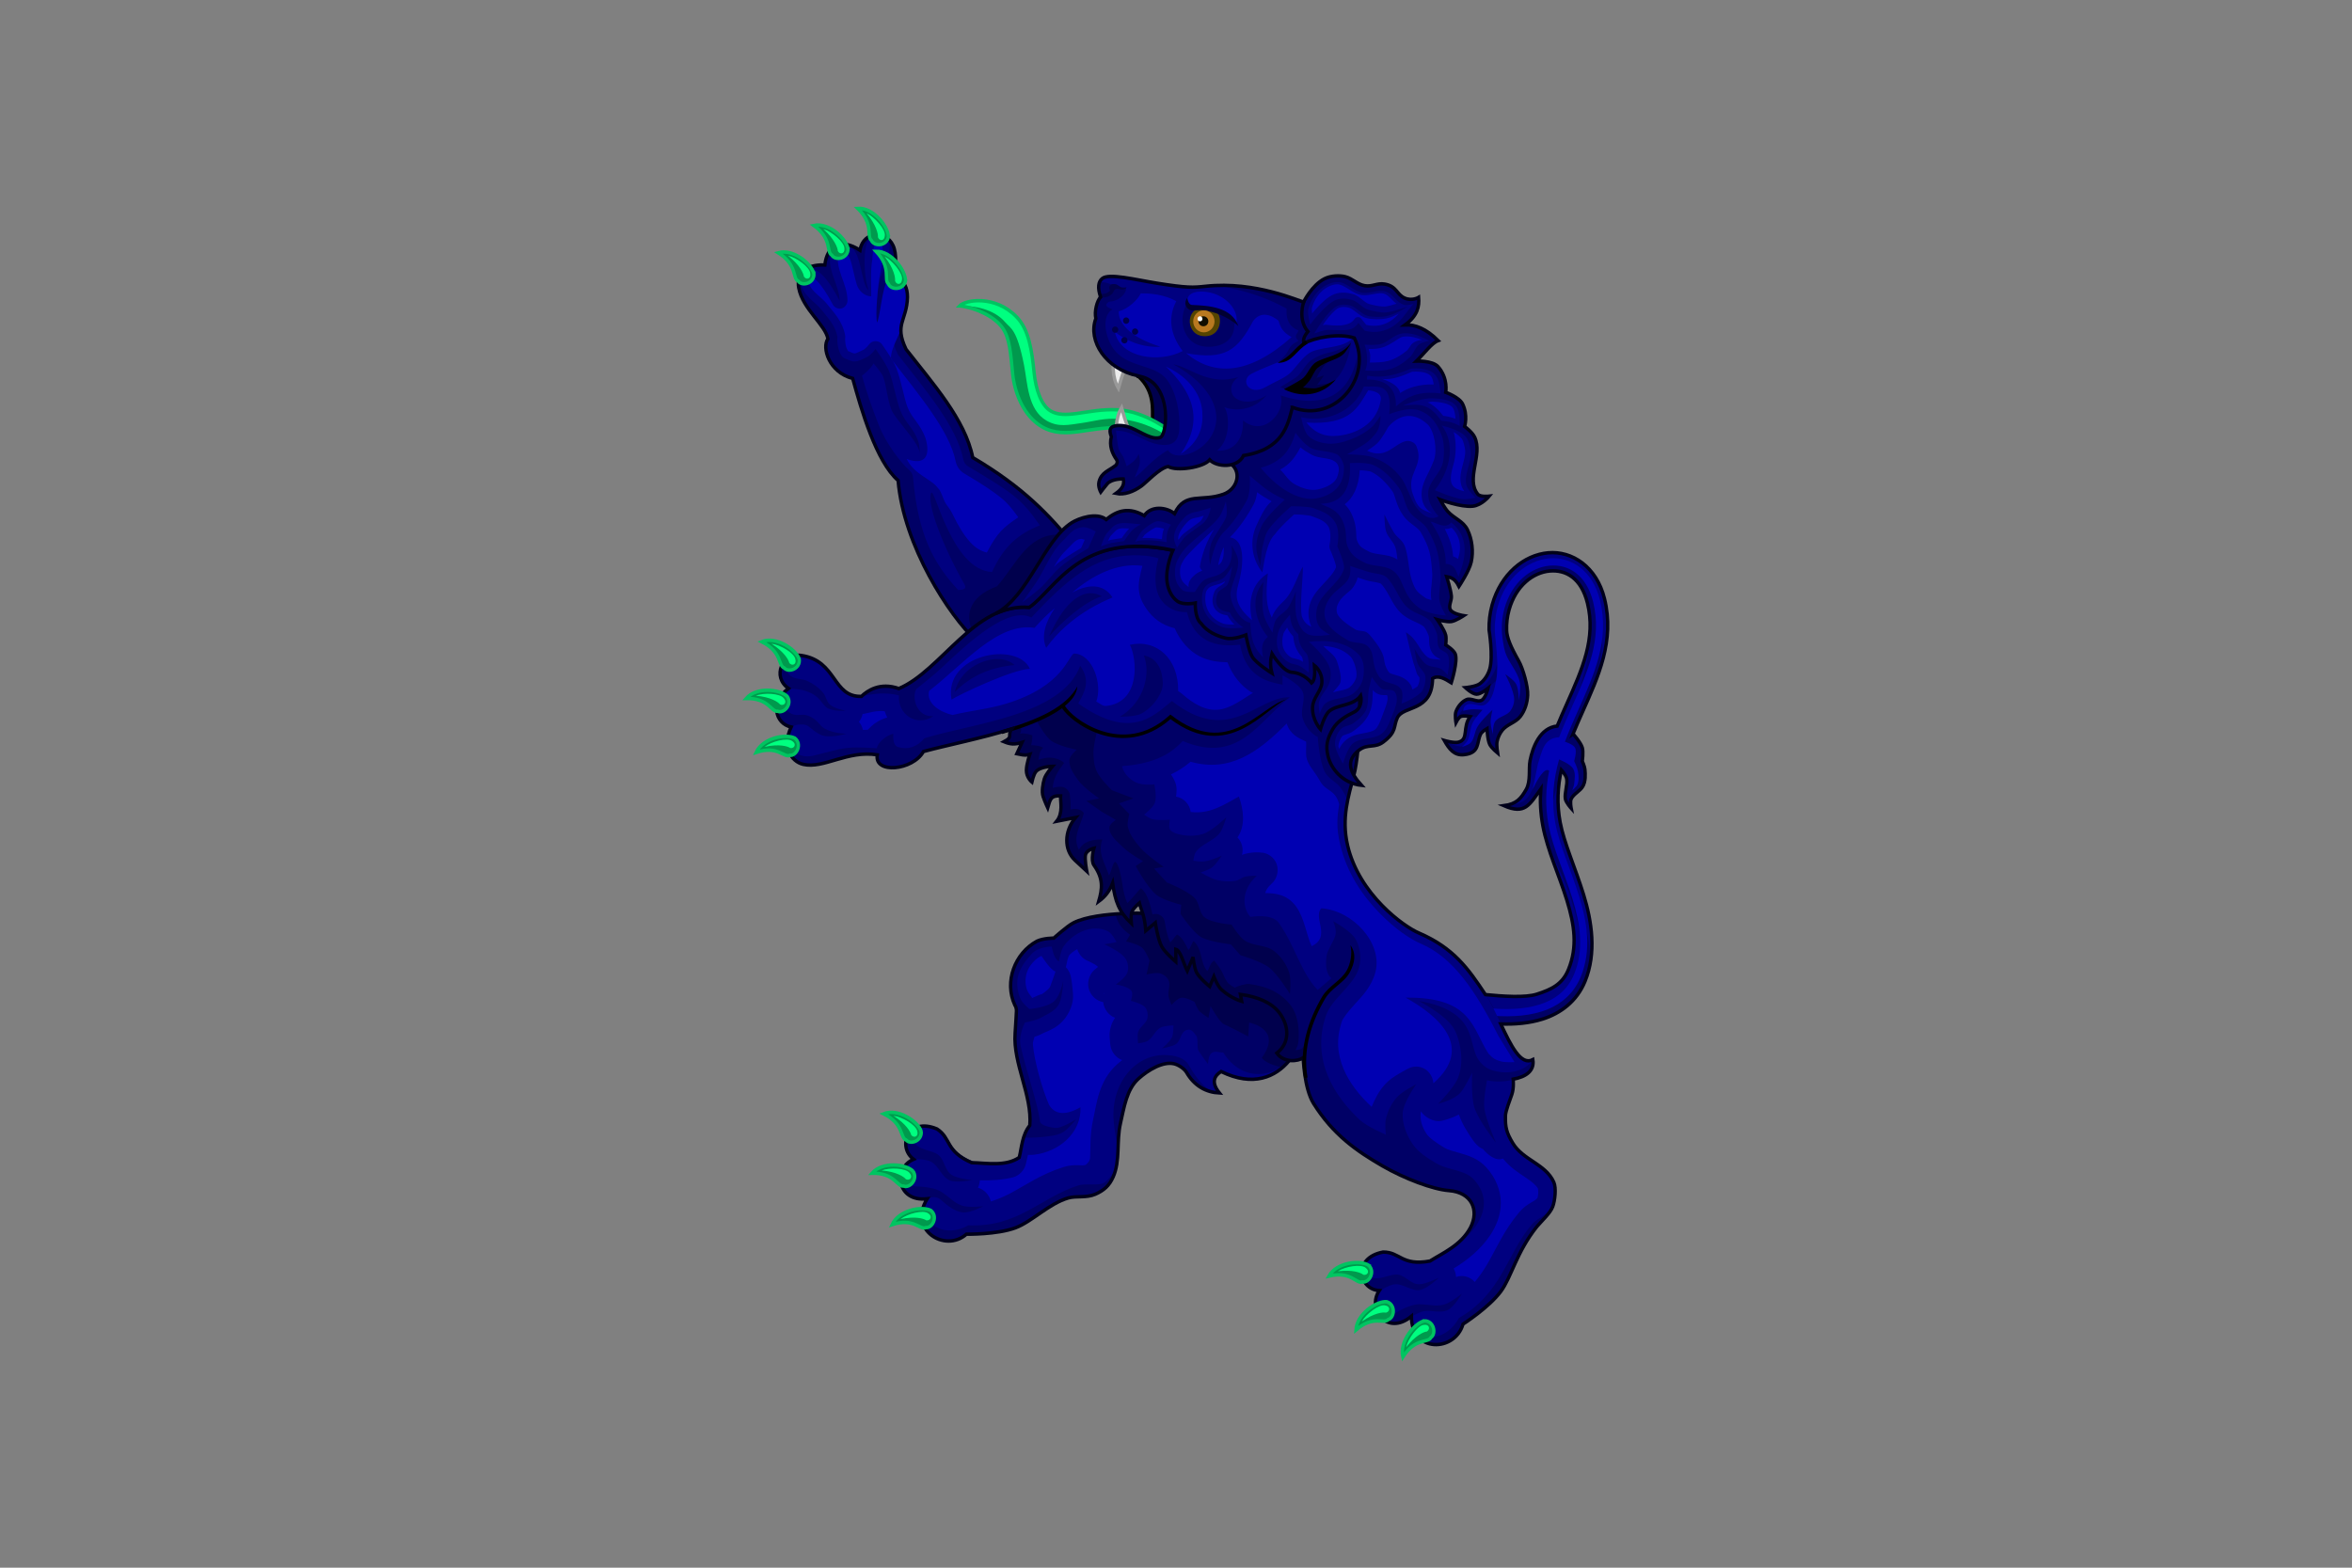 <?xml version="1.0" encoding="UTF-8" standalone="no"?>
<!-- Generator: Adobe Illustrator 16.0.0, SVG Export Plug-In . SVG Version: 6.00 Build 0)  -->

<svg
   version="1.1"
   id="Layer_1"
   x="0px"
   y="0px"
   width="768"
   height="512"
   viewBox="0 0 768 512"
   enable-background="new 0 0 820 952"
   xml:space="preserve"
   inkscape:version="1.2.1 (9c6d41e410, 2022-07-14)"
   sodipodi:docname="coa_belgium.svg"
   inkscape:export-filename="coa_belgium.png"
   inkscape:export-xdpi="96"
   inkscape:export-ydpi="96"
   xmlns:inkscape="http://www.inkscape.org/namespaces/inkscape"
   xmlns:sodipodi="http://sodipodi.sourceforge.net/DTD/sodipodi-0.dtd"
   xmlns="http://www.w3.org/2000/svg"
   xmlns:svg="http://www.w3.org/2000/svg"
   xmlns:rdf="http://www.w3.org/1999/02/22-rdf-syntax-ns#"
   xmlns:cc="http://creativecommons.org/ns#"
   xmlns:dc="http://purl.org/dc/elements/1.1/"><rect x="0" y="0" width="768" height="512" fill="#808080" stroke="none"/><sodipodi:namedview
   pagecolor="#4f4f4f"
   bordercolor="#ededed"
   borderopacity="1"
   objecttolerance="10"
   gridtolerance="10"
   guidetolerance="10"
   inkscape:pageopacity="0"
   inkscape:pageshadow="2"
   inkscape:window-width="640"
   inkscape:window-height="480"
   id="namedview689"
   showgrid="false"
   inkscape:zoom="1.5"
   inkscape:cx="361.66667"
   inkscape:cy="267.33333"
   inkscape:window-x="0"
   inkscape:window-y="0"
   inkscape:window-maximized="0"
   inkscape:current-layer="g2586"
   inkscape:showpageshadow="0"
   inkscape:pagecheckerboard="true"
   inkscape:deskcolor="#4f4f4f" /><defs
   id="defs691">
                        
                        
                            
                            
                        
                        
                        
                        
                            
                            
                            
                            
                        
                    
                        
                        
                        
                        
                            
                            
                            
                            
                            
                        
                    
                        
                        
                        
                        
                    
                                            
                                        </defs>

















<g
   transform="matrix(1.087,0,0,1.123,-111.59,50.68)"
   id="g2636"
   inkscape:label="coa_belgium">
                    <g
   fill-rule="nonzero"
   id="g2442"
   transform="matrix(1.058,0,0,1.058,310.7,-2.972)"
   inkscape:label="poot rechts achter">
                            <path
   d="m 131.4,211.3 c 0,0 -16.13,-0.816 -23.12,2.537 -1.797,0.863 -5.639,4.229 -5.639,4.229 0,0 -2.911,-0.015 -4.793,0.846 -6.247,3.281 -9.37,11.11 -6.268,17.59 0.576,0.795 0.434,1.822 0.434,1.822 0,0 -0.158,3.152 -0.366,5.976 -0.609,8.246 4.882,17.02 4.179,25.26 -2.18,2.61 -2.297,6.026 -2.996,8.803 -3.816,2.555 -9.252,1.537 -13.5,1.44 -7.576,-3.168 -5.73,-6.655 -9.85,-9.263 -8.215,-3.398 -11.43,4.849 -6.661,8.331 -5.793,2.354 -4.917,11.82 3.857,10.86 -5.517,8.556 5.103,14.95 11.16,9.729 0,0 8.661,0.15 13.92,-1.751 4.695,-1.7 9.518,-6.671 15.01,-8.211 2.235,-0.627 5.087,0.059 7.656,-1.021 2.446,-1.027 3.981,-2.352 5.086,-4.764 2.047,-4.467 0.877,-9.713 2.065,-14.73 1.03,-4.344 1.745,-9.344 5.118,-12.27 2.795,-2.424 6.927,-4.814 10.12,-4.095 1.218,0.274 2.9,1.331 3.527,2.382 2.212,3.703 5.526,5.457 9.349,5.654 -2.66,-3.19 -1.189,-4.881 0.457,-5.909 18.36,8.642 25.16,-11.36 24.07,-15.53 l -42.81,-27.92 z"
   fill="#dbba2e"
   id="path2436"
   style="display:inline;fill:#000066;fill-opacity:1" />
                            <path
   d="m 174.2,239.2 -42.8,-27.92 c 0,0 -3.566,-0.18 -8.071,-0.023 l -3.232,0.307 c 0.465,1.845 1.399,3.691 4.116,5.536 l -1.135,1.846 c 0,0 3.3,0.668 4.542,1.703 1.06,0.883 2.13,3.549 2.13,3.549 l -0.852,3.833 c 0,0 2.708,-0.684 3.975,-0.284 0.93,0.293 1.852,0.965 2.271,1.845 0.631,1.325 -0.248,2.955 0,4.401 0.144,0.841 0.852,2.413 0.852,2.413 0,0 1.597,-1.795 2.697,-1.987 1.313,-0.23 3.833,1.135 3.833,1.135 0,0 0.683,1.724 1.277,2.413 0.73,0.846 2.698,1.988 2.698,1.988 l 0.568,-3.265 c 0,0 2.511,4.444 3.753,4.98 2.693,1.162 6.948,3.395 6.948,3.395 l 0.265,-3.821 c 0,0 9.663,1.692 3.576,9.681 1.494,1.894 5.536,2.555 5.536,2.555 2.935,-1.015 7.038,-10.74 7.059,-14.28 h -10e-4 z"
   fill="#ba9b1f"
   id="path2438"
   style="display:inline;fill:#00004d;fill-opacity:1" />
                            <path
   d="m 119.5,267.4 c -0.33,-10.51 7.09,-17.78 15.24,-17.21 3.765,0.153 5.448,1.574 6.075,2.625 2.211,3.703 5.04,7.64 8.863,7.838 -2.659,-3.191 -1.188,-4.882 0.458,-5.909 18.36,8.641 25.16,-11.36 24.07,-15.53 -0.906,16.42 -16.54,21.26 -23.52,10.26 -1.405,0.006 -2.511,-0.665 -3.521,0.312 -0.714,0.69 -0.818,2.862 -0.818,2.862 0,0 -1.739,-2.207 -2.704,-3.678 -0.536,-0.815 -0.007,-3.32 -0.614,-4.084 -0.796,-1.003 -1.38,-1.957 -2.62,-1.636 -2.032,0.527 -1.607,3.132 -3.476,4.089 -1.031,0.528 -3.68,1.022 -3.68,1.022 0,0 2.27,-1.8 2.863,-3.066 0.465,-0.996 0.408,-3.272 0.408,-3.272 0,0 -2.574,0.045 -3.68,0.614 -1.542,0.794 -2.163,2.839 -3.68,3.68 -0.795,0.441 -2.658,0.613 -2.658,0.613 0,0 -0.302,-2.09 0,-3.066 0.464,-1.499 2.355,-2.346 2.658,-3.885 0.189,-0.957 0,-2.103 -0.613,-2.862 -0.94,-1.163 -4.089,-1.841 -4.089,-1.841 0,0 0.671,-1.901 0.204,-2.657 -0.851,-1.379 -4.498,-1.841 -4.498,-1.841 0,0 2.761,-1.816 3.271,-3.271 0.409,-1.165 0.233,-2.626 -0.409,-3.68 -1.277,-2.099 -6.133,-4.089 -6.133,-4.089 l 3.476,-0.614 c 0,0 -1.187,-2.276 -2.249,-2.862 -1.74,-0.959 -4.001,-1.09 -5.93,-0.613 -2.624,0.649 -5.106,2.35 -6.747,4.498 -0.915,1.199 -1.431,4.293 -1.431,4.293 -1.286,-0.711 -1.656,-2.47 -2.06,-4.094 0,0 -3.765,-0.035 -5.709,2.05 -1.69,1.812 -3.372,3.914 -3.885,6.338 -0.427,2.018 -0.059,4.266 0.818,6.133 0.513,1.092 2.454,2.658 2.454,2.658 0,0 4.979,-0.415 6.96,-2.091 1.883,-1.592 2.649,-5.678 2.649,-5.678 0,0 -0.198,4.463 -1.171,6.338 -1.037,1.997 -3.347,2.812 -5.325,3.885 -1.291,0.7 -4.383,1.273 -4.383,1.273 0,0 -1.856,3.377 -1.227,6.338 1.246,5.859 4.886,15.81 5.493,20.76 0.152,1.242 2.938,1.673 4.178,1.84 1.949,0.262 6.115,-2.407 6.115,-2.407 0,0 -2.306,2.849 -3.885,3.68 -1.726,0.909 -3.788,0.984 -5.724,1.227 -1.76,0.22 -5.316,0.204 -5.316,0.204 l -1.456,6.14 c -3.952,0.94 -8.609,0.999 -12.96,0.401 -7.623,-3.054 -5.845,-6.578 -10,-9.124 -2.493,-0.987 -4.507,-0.925 -5.983,-0.259 -2.877,3.289 -0.042,5.125 1.459,5.763 1.435,0.611 3.009,0.79 4.36,1.569 2.167,1.25 2.034,4.48 4.182,5.763 1.692,1.011 5.751,1.403 5.751,1.403 0,0 -4.391,0.846 -6.364,0.056 -2.285,-0.916 -3.104,-4.037 -5.306,-5.137 -1.398,-0.699 -4.62,-0.737 -4.62,-0.737 -1.781,0.756 -2.927,2.207 -3.382,3.785 -0.418,1.449 0.844,3.728 4.266,3.792 0,0 4.494,0.049 6.752,1.51 2.853,1.845 3.432,2.893 5.747,3.718 1.909,0.681 6.102,0.186 6.102,0.186 0,0 -3.744,1.948 -5.842,1.705 -2.308,-0.268 -4.345,-1.867 -6.101,-3.387 -1.716,-1.485 -3.519,-0.494 -3.519,-0.494 -1.578,2.531 -1.206,4.668 0.085,6.198 3.213,3.804 8.346,2.85 11.09,1.223 14.15,0.665 20.62,-7.711 31.28,-10.96 2.221,-0.676 6.016,0.248 7.534,-0.874 1.41,-1.042 3.619,-3.827 3.668,-5.401 0.356,-3.338 -1.108,-8.587 -1.225,-12.34 z"
   fill="#ffdb43"
   id="path2440"
   style="display:inline;fill:#000080;fill-opacity:1" /><path
   d="m 426.339,230.952 c -1.03,0.536 -2.04,1.237 -2.711,2.116 0.578,-0.758 -0.008,0.139 -0.199,0.86 -0.19,0.721 -0.297,1.323 -0.297,1.323 -0.05,0.314 -0.127,0.624 -0.232,0.926 0.734,0.715 1.258,1.645 1.488,2.645 0,0 0.333,1.469 0.496,3.272 0.162,1.804 0.664,3.885 -0.992,7.076 -2.462,4.744 -6.662,5.586 -8.067,6.348 -1.121,0.608 -1.401,0.575 -2.347,0.926 -0.253,0.936 -0.519,1.667 -0.463,2.281 0.444,4.85 2.784,12.971 4.86,17.52 1.446,2.396 4.297,3.532 9.429,0.689 0.328,7.598 -6.619,12.95 -13.796,13.796 -0.879,0.11 -1.094,0.03 -1.984,0.067 l -0.595,2.546 c -0.45,1.926 -2.046,3.535 -3.967,4 -3.194,0.76 -6.541,0.926 -9.886,0.86 -0.035,0.745 -0.229,1.481 -0.562,2.149 1.885,0.497 3.434,2.099 3.868,4 1.922,-0.633 3.777,-1.319 5.654,-2.281 4.613,-2.365 9.489,-5.7 16.071,-7.703 2.642,-0.805 4.494,-0.535 5.852,-0.529 0.507,0.002 0.729,-0.103 0.959,-0.166 0.289,-0.292 0.555,-0.47 0.86,-0.892 0.244,-0.34 0.352,-0.754 0.397,-0.893 0.219,-2.696 -0.157,-6.796 0.991,-11.638 1.007,-4.247 1.579,-10.982 7.141,-15.807 0.467,-0.405 1.009,-0.806 1.521,-1.223 -1.841,-0.646 -3.258,-2.368 -3.538,-4.299 0,0 -0.111,-0.751 -0.165,-1.686 -0.054,-0.934 -0.27,-1.887 0.364,-3.934 0.326,-1.054 0.781,-1.756 1.223,-2.381 -1.925,-0.676 -3.378,-2.533 -3.571,-4.563 -2.114,-0.333 -3.941,-2.047 -4.408,-4.135 -0.468,-2.087 0.455,-4.417 2.225,-5.619 0,0 0.354,-0.287 0.628,-0.495 -0.317,-0.254 -0.609,-0.515 -0.992,-0.728 -1.147,-0.637 -2.182,-1.058 -2.182,-1.058 -1.452,-0.602 -2.609,-1.872 -3.075,-3.372 z m -10.739,1.969 c -1.037,0.258 -4.38,2.75 -4.742,6.376 -0.408,4.089 1.791,5.21 1.914,5.878 0.895,-0.435 2.949,-1.274 2.74,-1.08 -0.622,0.577 2.286,-1.348 2.655,-2.174 0.368,-0.827 1.643,-4.458 1.643,-4.458 -1.588,-0.489 -3.866,-4.092 -4.21,-4.541 z m 18.896,10.76 c 0.016,-0.082 -0.156,0.012 -0.132,0.397 0.011,-0.022 0.022,-0.044 0.033,-0.067 0,0 0.071,-0.185 0.099,-0.33 z"
   fill="#ffea80"
   fill-rule="nonzero"
   id="path2446"
   style="display:inline;stroke-width:1.058;fill:#0000b2;fill-opacity:1"
   transform="matrix(0.945,0,0,0.945,-293.667,2.809)" /><path
   d="m 449.721,220.583 c 0,0 -17.066,-0.863 -24.461,2.684 -1.901,0.913 -5.966,4.474 -5.966,4.474 0,0 -3.08,-0.016 -5.071,0.895 -6.609,3.471 -9.913,11.754 -6.632,18.61 0.609,0.841 0.459,1.928 0.459,1.928 0,0 -0.167,3.335 -0.387,6.323 -0.644,8.724 5.165,18.007 4.421,26.725 -2.306,2.761 -2.43,6.376 -3.17,9.314 -4.037,2.703 -9.789,1.626 -14.283,1.524 -8.015,-3.352 -6.062,-7.041 -10.421,-9.8 -8.691,-3.595 -12.093,5.13 -7.047,8.814 -6.129,2.491 -5.202,12.506 4.081,11.49 -5.837,9.052 5.399,15.817 11.807,10.293 0,0 9.163,0.159 14.727,-1.853 4.967,-1.799 10.07,-7.058 15.881,-8.687 2.365,-0.663 5.382,0.062 8.1,-1.08 2.588,-1.087 4.212,-2.488 5.381,-5.04 2.166,-4.726 0.928,-10.276 2.185,-15.584 1.09,-4.596 1.846,-9.886 5.415,-12.982 2.957,-2.565 7.329,-5.093 10.707,-4.333 1.289,0.29 3.068,1.408 3.732,2.52 2.34,3.918 5.847,5.774 9.891,5.982 -2.814,-3.375 -1.258,-5.164 0.484,-6.252 19.425,9.143 26.619,-12.019 25.466,-16.431 l -45.293,-29.539 z"
   fill="none"
   stroke="#806600"
   stroke-width="1.005px"
   id="path2444"
   transform="matrix(0.945,0,0,0.945,-293.667,2.809)"
   style="display:inline;stroke:#00001a;stroke-opacity:1" />
                        </g>
                    <g
   id="g6934"
   inkscape:label="poot rechts voor"
   style="display:inline"><path
     d="m 54.95,32.52 c 0.577,-1.676 1.126,-5.218 0.367,-7.91 -1.48,-5.25 -8.731,-5.39 -9.767,0.333 -5.297,-3.398 -9.379,-1.373 -9.975,4.048 -5.863,-0.221 -8.122,2.787 -7.408,6.353 1.162,5.795 7.581,10.11 8.283,13.95 -1.775,2.351 0.226,9.177 7.03,10.89 2.423,8.535 6.7,22.86 12.89,28.04 1.61,18.07 14.55,37.18 22.12,44 l 28.33,-25.62 C 99.191,97.602 91.95,90.144 77.57,81.924 75.403,71.454 66.18,61.544 58.64,52.174 55.213,45.22 58.848,44.367 59.042,37.854 59.049,32.381 54.94,32.517 54.94,32.517 l 0.001,10e-4 z"
     fill="#dbba2e"
     id="path2472"
     style="display:inline;fill:#000066;fill-opacity:1"
     transform="matrix(1.058,0,0,1.058,312.8,1.26)" /><path
     d="m 101.6,103.1 c -4.189,0.08 -7.112,2.068 -9.577,4.715 -2.73,2.931 -4.899,6.671 -7.605,9.522 -8.282,2.933 -9.178,8.434 -6.546,13.09 l 9.164,-4.255 8.346,-8.346 6.218,-14.73 z"
     fill="#ba9b1f"
     id="path2474"
     style="display:inline;fill:#00004d;fill-opacity:1"
     transform="matrix(1.058,0,0,1.058,312.8,1.26)" /><path
     d="m 49.4,56.07 c -0.691,1.404 -3.275,3.363 -3.275,3.363 1.205,4.246 2.711,8.514 4.788,13.63 2.078,5.115 6.352,10.44 8.732,12.43 0.552,0.466 0.908,1.156 0.969,1.875 1.407,15.79 5.832,23.73 12.89,31.04 0.013,-0.269 2.792,0.215 1.686,-1.672 -6.257,-10.67 -10.77,-22.37 -9.434,-25.07 0.95,-1.914 5.81,21.23 17.28,21.72 3.417,-7.177 7.438,-10.44 13.58,-12.82 -5.258,-7.358 -7.726,-8.936 -20.4,-16.23 -0.671,-0.392 -1.161,-1.081 -1.313,-1.843 -1.921,-9.284 -10.78,-19.11 -18.56,-28.84 -2.061,-4.116 -2.114,-7.191 -1.5,-9.5 0.606,-2.279 1.37,-3.639 1.469,-6.313 0,-0.05 0.001,-0.046 0,-0.094 -0.02,-1.902 -0.501,-2.106 -0.781,-2.281 -0.287,-0.179 -0.5,-0.187 -0.5,-0.187 -1.086,0.03 -4.657,12.23 -5.223,11.39 -0.36,-0.533 0.824,-13.57 1.806,-14.79 0.363,-1.054 3.331,-7.645 2.091,-9.535 -0.859,-1.31 -3.599,-1.509 -4.517,-1.263 -3.153,0.843 -2.65,11.01 -1.207,14.77 -2.055,-1.144 -2.069,-10.61 -5.043,-11.6 -2.165,-1.389 -3.562,-0.528 -4.231,-0.238 -0.669,0.289 -1.367,1.061 -1.594,3.125 -0.628,3.355 2.633,7.865 2.668,11.68 -3.386,-6.187 -6.405,-9.618 -9.368,-8.544 -0.641,0.232 -2.013,1.937 -1.861,3.036 0.564,4.09 4.278,5.771 6.073,7.999 1.794,2.227 3.945,4.266 4.531,7.468 -0.24,1.614 0.378,5.136 1.979,5.847 2.869,1.274 3.107,1.261 6.561,-0.399 0.936,-0.449 2.272,-2.129 2.272,-2.129 0,0 2.959,3.922 3.868,6.175 1.175,2.911 1.97,7.762 3.153,10.67 1.478,3.635 3.751,4.799 5.092,8.488 0.418,1.149 0.485,3.637 0.485,3.637 0,-2.845 -5.272,-7.838 -7.547,-11.28 C 53.425,67.376 53.197,62.459 52.154,59.765 51.639,58.435 49.4,56.064 49.4,56.064 v 10e-4 z"
     fill="#ffdb43"
     id="path2476"
     style="display:inline;fill:#000080;fill-opacity:1"
     transform="matrix(1.058,0,0,1.058,312.8,1.26)" /><path
     d="m 370.937,35.666 c 0.61,-1.773 1.191,-5.521 0.388,-8.369 -1.566,-5.554 -9.237,-5.703 -10.333,0.352 -5.604,-3.595 -9.923,-1.453 -10.554,4.283 -6.203,-0.234 -8.593,2.949 -7.838,6.721 1.229,6.131 8.021,10.696 8.763,14.759 -1.878,2.487 0.239,9.709 7.438,11.522 2.564,9.03 7.089,24.186 13.638,29.666 1.703,19.118 15.394,39.336 23.403,46.552 l 29.973,-27.106 c -8.071,-9.524 -15.732,-17.415 -30.947,-26.111 -2.293,-11.077 -12.051,-21.562 -20.028,-31.476 -3.626,-7.357 0.22,-8.26 0.425,-15.151 0.007,-5.79 -4.34,-5.647 -4.34,-5.647 l 0.001,0.001 z"
     fill="none"
     id="path2480"
     style="display:inline;stroke-width:1.058" /><path
     d="m 366.187,48.69 c -0.769,-1.394 0.375,-12.611 0.807,-13.87 -0.032,0.092 0.147,-0.681 0.297,-1.52 0.15,-0.84 0.326,-1.878 0.43,-2.943 0.105,-1.064 0.142,-2.15 0.099,-2.975 -0.041,-0.825 -0.279,-1.415 -0.132,-1.19 0.15,0.227 -0.248,-0.138 -0.893,-0.265 -0.644,-0.127 -1.58,-0.006 -1.355,-0.067 0.318,-0.085 0.082,-0.113 -0.198,0.728 -0.279,0.841 -0.486,2.204 -0.529,3.703 -0.65,3.319 -0.272,8.255 -0.341,10.76 -1.891,0.011 -3.751,-1.512 -4.355,-3.452 -0.407,-1.293 -0.732,-2.707 -1.058,-4.067 -0.325,-1.36 -0.659,-2.659 -1.024,-3.504 -0.365,-0.846 -0.711,-0.953 -0.431,-0.86 -0.186,-0.066 -0.364,-0.154 -0.529,-0.265 -0.769,-0.494 -1.087,-0.455 -1.323,-0.43 -0.235,0.025 -0.378,0.079 -0.959,0.33 0.144,-0.061 -0.074,-0.305 -0.265,1.422 -0.008,0.056 -0.02,0.111 -0.033,0.165 -0.162,0.868 0.258,2.659 1.025,4.761 0.766,2.103 1.793,4.465 1.818,7.141 -10e-4,1.029 -0.759,2.009 -1.753,2.272 -0.995,0.261 -2.136,-0.219 -2.644,-1.114 -1.737,-3.174 -3.378,-5.542 -4.694,-6.81 -0.659,-0.635 -1.228,-0.998 -1.587,-1.125 -0.285,-0.101 -0.438,-0.049 -0.628,0 -0.091,0.098 -0.199,0.218 -0.297,0.364 -0.248,0.366 -0.226,0.818 -0.298,0.297 0.209,1.517 0.936,2.532 2.05,3.637 1.114,1.105 2.605,2.101 3.868,3.67 1.763,2.187 4.519,4.743 5.29,8.959 0.041,0.252 0.041,0.51 0,0.761 -0.048,0.322 0.011,1.555 0.265,2.48 0.255,0.925 0.831,1.386 0.463,1.223 1.491,0.662 1.913,0.776 2.149,0.761 0.235,-0.015 0.998,-0.287 2.81,-1.157 -0.136,0.066 0.489,-0.37 0.893,-0.793 0.404,-0.423 0.727,-0.826 0.727,-0.826 0.896,-1.103 2.847,-1.069 3.703,0.066 0,0 0.811,1.088 1.752,2.48 0.942,1.392 2.01,3.022 2.645,4.596 1.443,3.575 2.293,8.699 3.34,11.278 0.657,1.616 1.461,2.64 2.446,3.935 0.985,1.294 2.148,2.881 2.976,5.158 1.499,4.996 -0.127,7.95 -5.695,5.947 2.127,4.305 7.191,5.905 8.935,7.939 0.637,0.742 0.865,0.904 1.058,1.256 0.385,0.705 0.712,1.489 1.125,2.513 0.824,2.048 1.474,1.876 2.88,4.725 1.407,2.849 3.146,5.707 5.092,7.77 1.579,1.673 3.231,2.601 4.993,3.008 3.188,-5.849 4.872,-7.234 9.435,-10.256 -1.92,-2.585 -3.333,-4.269 -5.29,-5.752 -2.385,-1.807 -4.243,-3.133 -10.982,-7.016 -1.33,-0.785 -2.232,-2.029 -2.529,-3.521 -1.809,-8.741 -10.876,-19.15 -19.171,-29.529 -0.102,-0.123 -0.19,-0.256 -0.265,-0.397 -0.105,-3.533 3.921,-8.469 3.884,-11.892 l 1.096,-3.114 V 40.326 l -0.657,-2.819 -2.067,-1.879 -2.255,0.47 c -2.504,-0.33 -2.743,8.396 -4.115,12.59 z"
     fill="#ffea80"
     fill-rule="nonzero"
     id="path2482"
     style="display:inline;stroke-width:1.058;fill:#0000b2;fill-opacity:1" /><path
     d="m 370.937,35.666 c 0.61,-1.773 1.191,-5.521 0.388,-8.369 -1.566,-5.554 -9.237,-5.703 -10.333,0.352 -5.604,-3.595 -9.923,-1.453 -10.554,4.283 -6.203,-0.234 -8.593,2.949 -7.838,6.721 1.229,6.131 8.021,10.696 8.763,14.759 -1.878,2.487 0.239,9.709 7.438,11.522 2.564,9.03 7.089,24.186 13.638,29.666 1.703,19.118 15.394,39.336 23.403,46.552 l 29.973,-27.106 c -8.071,-9.524 -15.732,-17.415 -30.947,-26.111 -2.293,-11.077 -12.051,-21.562 -20.028,-31.476 -3.626,-7.357 0.22,-8.26 0.425,-15.151 0.007,-5.79 -4.34,-5.647 -4.34,-5.647 l 0.001,0.001 z"
     fill="none"
     stroke="#806600"
     stroke-width="1.005px"
     id="path2484"
     style="display:inline;stroke:#00001a;stroke-opacity:1" /></g>
                    <g
   transform="matrix(1.058,0,0,1.058,303.021,5.783)"
   id="g2590"
   style="display:inline"
   inkscape:label="romp">
                            <path
   d="m 250.1,161.9 c 0.854,-2.028 1.777,-4.045 2.711,-6.074 4.43,-9.612 9.186,-19.53 6.219,-31.12 -2.244,-8.77 -9.196,-13.19 -16.03,-12.59 -6.834,0.599 -13.43,5.8 -15.88,14.31 -0.674,2.343 -0.917,4.631 -0.879,6.864 0,0 1.242,7.355 0.186,10.8 -0.484,1.576 -1.491,3.107 -2.847,4.046 -1.146,0.793 -4.046,1.049 -4.046,1.049 0,0 1.939,1.764 3.147,1.798 1.228,0.034 3.296,-1.649 3.296,-1.649 0,0 -0.711,2.677 -1.798,3.297 -1.259,0.718 -3.01,-0.713 -4.345,-0.15 -1.368,0.577 -2.461,1.911 -2.997,3.296 -0.36,0.932 0,2.997 0,2.997 0,0 0.707,-1.344 1.349,-1.648 0.812,-0.385 2.697,0 2.697,0 -2.297,3.009 -0.313,6.25 -3.297,7.043 -1.299,0.345 -4.045,-0.45 -4.045,-0.45 1.368,2.325 2.774,4.162 5.544,3.896 4.643,-0.446 3.569,-3.319 4.795,-5.694 0.358,-0.693 1.798,-1.498 1.798,-1.498 0,0 0.094,3.029 0.749,4.345 0.488,0.981 2.248,2.397 2.248,2.397 0,0 -0.357,-2.117 -0.15,-3.146 0.229,-1.139 0.758,-2.251 1.498,-3.147 1.343,-1.625 3.779,-2.099 5.095,-3.746 1.326,-1.66 1.975,-3.722 2.098,-5.844 0.138,-2.397 -1.334,-7.368 -2.548,-9.44 -2.34,-3.994 -3.352,-6.468 -3.422,-8.37 -0.069,-1.868 0.136,-3.75 0.687,-5.666 1.946,-6.765 6.891,-10.28 11.5,-10.69 4.608,-0.405 8.982,1.903 10.75,8.813 2.477,9.68 -1.465,18.17 -5.906,27.81 -0.899,1.951 -1.815,3.947 -2.683,5.998 -4.943,0.489 -6.972,5.913 -7.704,9.486 -0.459,2.239 0.25,5.668 -1.112,7.969 -1.467,2.478 -2.729,3.989 -6.301,4.448 5.999,2.527 7.248,-0.247 10.46,-4.586 -0.242,3.228 -0.096,6.604 0.592,10.15 1.298,6.694 4.634,13.55 6.813,20.41 2.178,6.852 3.081,12.86 0.437,19.09 -1.724,4.065 -4.813,5.458 -8.937,6.75 -3.303,1.035 -9.718,0.594 -14.62,0.125 -4.936,-7.212 -9.031,-12.85 -19.03,-17 -4.004,-1.661 -16.86,-10.41 -20.12,-24.06 -1.808,-7.561 0.331,-13.72 1.75,-19.06 2.113,-7.964 1.926,-23.68 1.218,-28.12 l -47.62,-37.19 -5.281,3.219 c -26.14,-5.333 -32.99,10.61 -40.59,15.72 -15.36,-1.263 -24.87,17.45 -36.91,22.34 -5.364,-1.824 -8.995,0.623 -10.62,2.156 -8.268,0.238 -6.907,-9.789 -17.06,-11.25 -5.398,-0.776 -8.468,5.795 -3.656,9.063 -5.24,3.783 -3.884,9.613 0.75,10.62 -2.58,5.269 -0.112,9.457 3.437,10.25 5.769,1.288 12.54,-3.915 21.03,-2.625 -0.969,5.311 10.06,4.365 13.12,-0.907 6.755,-1.772 16.47,-3.597 25.06,-6.218 -1.366,1.924 0.558,2.108 -2.187,3.531 1.846,0.728 3.009,0.807 5.125,0.187 l -1.5,3.125 c 2.647,0.569 3.023,0.301 3.719,0.125 0,0 -0.969,2.588 -1,4.406 -0.034,1.981 1.562,3.25 1.562,3.25 0,0 0.474,-2.046 1.125,-2.843 1.187,-1.455 4.75,-1.5 4.75,-1.5 0,0 -1.932,2.139 -2.344,3.468 -0.411,1.329 -0.804,3.532 -0.343,4.844 0.512,1.462 1.312,3.125 1.312,3.125 0.737,-2.422 0.862,-3.422 3.656,-3.312 -0.121,1.543 0.812,4.667 -1.125,7 l 5.375,-1.031 c -3.295,3.788 -3.29,8.892 -0.187,11.72 1.115,1.01 3.375,3.031 3.375,3.031 0,0 -0.677,-3.384 -0.344,-4.563 0.372,-1.318 2.375,-1.75 2.375,-1.75 0,0 -0.999,3.297 0,4.656 2.766,3.764 2.375,6.523 1.344,9.969 1.918,-1.359 3.086,-2.864 3.969,-5.031 0.729,5.031 1.768,7.822 5.312,11.09 0,0 -0.208,-2.072 0.094,-3.062 0.325,-1.067 2.187,-2.563 2.187,-2.563 0.626,2.39 1.47,3.252 1.813,7.625 l 2.719,-2.187 c 0,0 0.696,4.567 1.812,6.531 0.951,1.673 4,4.187 4,4.187 v -3.437 c 1.361,0.36 2.174,3.902 3.25,5.969 l 1.656,-3.813 c 0,0 0.303,2.975 1,4.25 0.854,1.561 3.719,3.844 3.719,3.844 l 1.188,-2.75 c 0,0 1.028,2.604 2.156,3.594 2.824,2.477 5.75,3.218 5.75,3.218 l -0.375,-1.906 c 4.922,0.625 8.982,2.324 11.12,5.125 2.76,3.607 2.966,8.212 -0.781,11.03 2.057,2.738 5.993,2.27 7.5,1.281 0,0 0.244,8.405 2.937,12.56 5.547,8.566 12.2,13.04 19.56,17.16 6.297,3.516 14.33,6.452 18.88,6.782 6.459,0.468 8.699,5.38 6.094,10.22 -2.705,4.848 -7.839,6.939 -11.47,9.156 -8.086,1.429 -8.436,-2.502 -13.31,-2.469 -8.748,1.582 -6.99,10.24 -1.094,10.59 -3.601,5.112 2.259,12.61 9.125,7.063 -0.016,10.18 12.39,9.825 14.66,2.156 0,0 7.358,-4.561 10.75,-9 3.032,-3.968 4.414,-10.76 10.25,-17.84 1.542,-1.736 3.772,-3.684 4.469,-5.438 0.648,-1.629 1.053,-5.161 0.312,-6.75 -2.355,-5.051 -8.728,-6.007 -11.66,-10.75 -1.729,-2.8 -2.167,-4.273 -2.062,-7.562 0.041,-1.288 1.258,-4.247 1.812,-5.813 0.637,-1.797 0.375,-4.187 0.375,-4.187 3.491,-0.614 6.107,-2.224 5.594,-5.375 -3.433,1.756 -6.227,-3.861 -9.125,-9.813 4.038,0.125 8.111,-0.191 11.88,-1.344 5.123,-1.568 9.724,-4.859 12.06,-10.38 3.318,-7.824 1.917,-16.51 -0.406,-23.81 -2.323,-7.3 -5.552,-14.18 -6.656,-19.88 -1.001,-5.159 -0.702,-9.897 0.334,-14.43 0,0 1.29,1.367 1.501,2.414 0.326,1.616 -0.653,3.936 -0.37,5.56 0.176,1.013 1.668,2.595 1.668,2.595 0,0 -0.375,-1.816 0,-2.595 0.685,-1.426 2.566,-2.139 3.336,-3.521 0.756,-1.36 0.713,-3.086 0.556,-4.634 -0.079,-0.777 -0.742,-2.224 -0.742,-2.224 0,0 0.368,-2.527 0,-3.706 -0.457,-1.468 -2.619,-3.795 -2.619,-3.795 l -0.001,0.001 z"
   fill="#ffdb43"
   id="path2512"
   style="display:inline;fill:#000080;fill-opacity:1"
   transform="translate(7.258,-8.256)" /><path
   d="m 229.6,241.7 c 4.038,0.124 8.111,-0.191 11.88,-1.344 5.122,-1.569 9.724,-4.859 12.06,-10.38 3.318,-7.824 -0.489,-16.51 -2.812,-23.81 -2.323,-7.3 -5.552,-14.18 -6.656,-19.88 -1.001,-5.16 1.703,-9.897 2.739,-14.43 0,0 1.291,1.367 1.502,2.414 0.325,1.616 -0.653,3.936 -0.371,5.56 0.177,1.013 1.668,2.594 1.668,2.594 0,0 -0.374,-1.815 0,-2.594 0.686,-1.426 2.836,-2.263 3.605,-3.646 0.756,-1.359 0.312,-2.685 0.155,-4.232 -0.079,-0.778 -0.741,-2.224 -0.741,-2.224 0,0 0.474,-2.862 0.106,-4.042 -0.457,-1.468 -2.594,-3.737 -2.594,-3.737 0.854,-2.028 1.777,-4.045 2.712,-6.073 4.429,-9.612 7.18,-18.2 4.213,-29.79 -2.244,-8.77 -7.191,-12.12 -14.03,-11.52 -6.834,0.599 -12.36,5.666 -14.81,14.18 -0.673,2.343 -0.382,2.358 -0.344,4.591 0,0 1.376,6.647 0.319,10.09 -0.484,1.576 -2.236,4.349 -3.592,5.288 -1.145,0.793 -5.038,0.514 -5.038,0.514 0,0 1.944,1.916 3.147,1.798 1.499,-0.147 6.588,-4.712 5.905,-4.257 0,0 -0.692,6.65 -4.139,7.643 -1.393,0.401 -3.011,-0.713 -4.346,-0.15 -1.368,0.577 -2.461,1.912 -2.997,3.297 -0.36,0.931 -0.267,1.259 -0.267,1.259 0,0 0.707,-1.344 1.349,-1.648 0.812,-0.385 4.835,0.133 4.835,0.133 -2.297,3.009 -1.65,7.186 -4.633,7.978 -1.3,0.346 -4.848,-1.518 -4.848,-1.518 1.369,2.325 2.775,4.161 5.545,3.895 4.643,-0.445 3.568,-3.319 4.795,-5.694 0.358,-0.693 1.798,-1.498 1.798,-1.498 0,0 0.094,3.03 0.749,4.345 0.488,0.981 2.247,2.398 2.247,2.398 0,0 -0.356,-2.117 -0.149,-3.147 0.229,-1.139 0.758,-2.251 1.498,-3.146 1.343,-1.625 3.542,-2.099 4.857,-3.746 1.326,-1.661 1.975,-3.723 2.098,-5.844 0.139,-2.398 -1.333,-7.492 -2.547,-9.564 -2.34,-3.995 -3.115,-6.345 -3.185,-8.246 -0.069,-1.869 0.136,-3.75 0.687,-5.666 1.946,-6.765 6.891,-10.28 11.5,-10.69 4.608,-0.405 8.981,1.902 10.75,8.812 2.477,9.681 -1.331,22.45 -5.773,32.09 -0.899,1.951 -1.69,3.378 -2.558,5.429 -5.813,0.489 -4.942,5.538 -5.674,9.111 -0.46,2.239 -1.15,3.557 -2.512,5.858 -1.466,2.478 -3.617,2.767 -7.189,3.226 5.999,2.528 7.247,-0.246 10.46,-4.585 -0.242,3.227 -0.096,6.603 0.592,10.15 1.298,6.693 5.836,13.55 8.015,20.41 2.179,6.86 4.223,14.38 1.774,20.7 -1.991,5.134 -7.486,8.131 -11.61,9.423 -3.302,1.034 -9.985,0.861 -14.89,0.392 l 4.745,3.52 z"
   fill="#eecb39"
   id="path2514"
   style="display:inline;fill:#000066;fill-opacity:1"
   transform="translate(7.258,-8.256)" /><path
   d="m 244.4,291.9 c 0.648,-1.629 1.041,-5.17 0.3,-6.759 -2.356,-5.051 -8.736,-6.006 -11.66,-10.75 -1.73,-2.8 -2.163,-4.257 -2.059,-7.547 0.041,-1.287 1.257,-4.24 1.812,-5.805 0.636,-1.797 0.391,-4.189 0.391,-4.189 3.49,-0.613 6.086,-2.237 5.573,-5.388 -5.09,2.604 -8.757,-10.98 -13.48,-17.87 -4.935,-7.213 -9.001,-12.86 -19,-17.01 -4.004,-1.661 -16.88,-10.39 -20.14,-24.04 -1.808,-7.561 0.346,-13.74 1.764,-19.09 2.114,-7.965 1.911,-23.66 1.204,-28.1 l -47.61,-37.2 -5.294,3.213 c -26.14,-5.333 -32.97,10.63 -40.58,15.73 -15.36,-1.263 -24.86,17.46 -36.9,22.36 -5.364,-1.823 -9.017,0.62 -10.65,2.153 -8.268,0.238 -6.885,-9.808 -17.04,-11.27 -5.399,-0.776 -8.491,5.801 -3.679,9.069 -5.24,3.783 -3.871,9.629 0.763,10.64 -2.58,5.269 -0.106,9.431 3.443,10.22 5.769,1.289 12.52,-3.901 21.01,-2.612 -0.969,5.312 10.09,4.349 13.15,-0.922 6.755,-1.773 16.47,-3.589 25.06,-6.21 -1.366,1.924 0.551,2.099 -2.194,3.522 1.846,0.728 3.017,0.825 5.133,0.205 l -1.506,3.125 c 2.647,0.568 3.014,0.301 3.71,0.126 0,0 -0.958,2.59 -0.989,4.408 -0.034,1.981 1.55,3.236 1.55,3.236 0,0 0.479,-2.023 1.13,-2.82 1.187,-1.455 4.756,-1.504 4.756,-1.504 0,0 -1.946,2.116 -2.358,3.446 -0.411,1.329 -0.795,3.53 -0.335,4.842 0.513,1.462 1.299,3.125 1.299,3.125 0.737,-2.422 0.879,-3.412 3.673,-3.302 -0.121,1.543 0.81,4.657 -1.127,6.989 l 5.386,-1.005 c -3.295,3.788 -3.298,8.878 -0.195,11.7 1.115,1.01 3.368,3.024 3.368,3.024 0,0 -0.672,-3.36 -0.339,-4.539 0.372,-1.317 2.358,-1.77 2.358,-1.77 0,0 -0.999,3.309 0,4.669 2.766,3.764 2.4,6.51 1.369,9.957 1.918,-1.36 3.084,-2.857 3.967,-5.024 0.729,5.031 1.75,7.825 5.294,11.1 0,0 -0.186,-2.093 0.116,-3.083 0.325,-1.067 2.177,-2.54 2.177,-2.54 0.625,2.391 1.471,3.245 1.813,7.618 l 2.721,-2.176 c 0,0 0.697,4.566 1.814,6.529 0.951,1.673 3.99,4.172 3.99,4.172 v -3.446 c 1.361,0.361 2.189,3.92 3.265,5.986 l 1.633,-3.809 c 0,0 0.303,2.969 1.001,4.245 0.854,1.56 3.713,3.832 3.713,3.832 l 1.198,-2.754 c 0,0 1.027,2.603 2.156,3.593 2.824,2.477 5.749,3.234 5.749,3.234 l -0.36,-1.917 c 4.922,0.625 8.976,2.339 11.12,5.14 2.761,3.607 2.949,8.206 -0.799,11.03 2.057,2.738 6.015,2.277 7.522,1.289 0,0 0.25,8.399 2.943,12.56 5.547,8.565 12.18,13.05 19.54,17.16 6.297,3.515 14.32,6.454 18.87,6.784 6.459,0.468 8.696,5.38 6.091,10.22 -2.705,4.848 -7.829,6.93 -11.46,9.148 -8.086,1.429 -8.418,-2.502 -13.29,-2.469 -8.748,1.581 -6.996,10.26 -1.1,10.61 -3.601,5.112 2.251,12.6 9.117,7.054 -0.016,10.18 12.38,9.822 14.65,2.153 0,0 7.367,-4.556 10.76,-8.996 3.031,-3.968 4.401,-10.76 10.24,-17.85 1.542,-1.735 3.796,-3.689 4.493,-5.443 v -10e-4 z"
   fill="#dbba2e"
   id="path2516"
   style="display:inline;fill:#000066;fill-opacity:1"
   transform="translate(7.258,-8.256)" /><path
   d="m 105.2,154.1 c -2.648,1.531 -4.473,2.847 -7.562,4.063 0,0 2.282,4.194 4.156,5.562 2.065,1.508 7.281,2.5 7.281,2.5 0,0 -1.933,1.593 -2.063,2.719 -0.235,2.051 1.265,4.033 2.5,5.687 1.541,2.063 5.907,4.969 5.907,4.969 l -3.625,0.688 4.312,2.937 4.063,2.281 c 0,0 -1.766,1.123 -1.813,2.032 -0.119,2.325 2.418,4.071 4.094,5.687 1.569,1.514 5.437,3.625 5.437,3.625 l -2.062,1.344 c 0,0 3.284,5.941 5.906,7.937 1.999,1.522 7.031,2.719 7.031,2.719 l -0.218,2.5 c 0,0 3.186,4.58 5.437,6.125 1.065,0.731 2.379,1.005 3.625,1.344 1.703,0.463 5.219,0.906 5.219,0.906 l 2.719,2.969 c 0,0 5.795,1.642 8.156,3.406 2.496,1.865 5.906,7.25 5.906,7.25 0,0 0.427,-4.049 -0.219,-5.906 -0.799,-2.299 -2.358,-4.455 -4.312,-5.906 -2.38,-1.767 -5.968,-1.253 -8.406,-2.938 -1.545,-1.067 -3.625,-4.312 -3.625,-4.312 0,0 -5.643,-0.372 -7.719,-2.031 -1.532,-1.225 -1.344,-3.821 -2.719,-5.219 -2.111,-2.146 -7.937,-4.313 -7.937,-4.313 l -3.625,-3.844 2.718,-0.468 c 0,0 -4.705,-3.096 -6.562,-5.188 -1.532,-1.725 -3.145,-3.649 -3.625,-5.906 -0.238,-1.119 0.437,-3.406 0.437,-3.406 l -2.937,-2.938 4.094,-1.375 -6.125,-2.25 c 0,0 -3.37,-3.17 -4.313,-5.219 -0.738,-1.602 -0.907,-3.454 -0.906,-5.218 10e-4,-1.928 1,-5.688 1,-5.688 -1.154,-0.504 -6.853,-2.808 -9.625,-7.125 z m -11.97,5.813 -2.469,0.656 c -1.366,1.924 0.558,2.108 -2.187,3.531 1.846,0.728 3.009,0.808 5.125,0.187 l -1.5,3.125 c 2.647,0.569 3.023,0.301 3.719,0.125 0,0 -0.969,2.588 -1,4.407 -0.034,1.981 1.562,3.25 1.562,3.25 0,0 0.474,-2.046 1.125,-2.844 1.187,-1.454 4.75,-1.5 4.75,-1.5 0,0 -1.932,2.139 -2.344,3.469 -0.411,1.328 -0.804,3.531 -0.344,4.843 0.513,1.462 1.313,3.125 1.313,3.125 0.736,-2.422 0.862,-3.422 3.656,-3.312 -0.121,1.543 0.812,4.668 -1.125,7 l 5.375,-1.031 c -3.295,3.788 -3.29,8.892 -0.187,11.72 1.115,1.01 3.375,3.031 3.375,3.031 0,0 -0.677,-3.384 -0.344,-4.563 0.372,-1.317 2.375,-1.75 2.375,-1.75 0,0 -0.999,3.297 0,4.657 2.766,3.764 2.375,6.522 1.344,9.968 1.918,-1.359 3.086,-2.864 3.969,-5.031 0.729,5.032 1.768,7.823 5.312,11.09 0,0 -0.208,-2.072 0.094,-3.062 0.325,-1.067 2.187,-2.563 2.187,-2.563 0.626,2.391 1.47,3.252 1.813,7.625 l 2.718,-2.187 c 0,0 0.696,4.567 1.813,6.531 0.951,1.673 4,4.187 4,4.187 v -3.437 c 1.361,0.361 2.173,3.903 3.25,5.969 l 1.656,-3.813 c 0,0 0.302,2.975 1,4.25 0.854,1.561 3.719,3.844 3.719,3.844 l 1.187,-2.75 c 0,0 1.028,2.604 2.157,3.594 2.824,2.477 5.75,3.219 5.75,3.219 l -0.375,-1.907 c 4.922,0.625 8.981,2.325 11.12,5.125 2.76,3.608 2.966,8.212 -0.782,11.03 2.057,2.738 5.994,2.27 7.5,1.282 l 1,-5.375 c -1.373,1.437 -0.345,3.103 -3.375,3.156 0.909,-1.417 0.879,-2.251 0.938,-3.844 0.098,-2.664 -0.445,-6.055 -2.125,-8.25 -2.786,-3.64 -6.71,-5.418 -12.03,-6.094 -0.715,-0.086 -3.399,0.585 -3.938,1.063 -0.66,-0.385 -1.265,-0.669 -2,-1.313 -0.018,-0.016 -0.569,-0.782 -0.906,-1.437 -0.336,-0.655 -0.562,-1.188 -0.562,-1.188 -0.325,-0.831 -1.556,-2.494 -2.438,-3.531 -1.108,0.546 -1.383,2.176 -1.937,2.875 -2.133,-2.283 -1.254,-5.902 -3.875,-8.219 -0.473,0.2 -0.809,1.885 -1.532,2.406 -0.728,-1.507 -1.636,-3.369 -3.187,-4.25 -0.696,0.58 -1.266,1.678 -1.938,2.188 -0.297,-0.488 -0.833,-2.052 -1.125,-3.344 -0.291,-1.292 -0.437,-2.344 -0.437,-2.344 -0.223,-1.518 -2.043,-2.568 -3.469,-2 -0.589,-2.122 -1.187,-5.622 -3.312,-7.218 -0.993,0.948 -2.478,2.891 -3.844,4.093 -0.737,-1.492 -1.126,-3.198 -1.5,-5.781 -0.143,-0.993 -0.982,-5.26 -1.938,-5.531 -0.605,-0.172 -1.254,3.351 -1.812,3.656 -0.97,-3.189 -3.281,-5.931 -1.844,-9.844 -2.615,0.025 -5.29,0.388 -6.656,2.844 -1.925,-3.395 0.529,-6.832 1.406,-10.06 -0.672,-1.103 -2.368,-1.4 -3.781,-1 0.146,-1.867 -0.167,-3.359 -0.156,-3.5 0.107,-1.363 -1.071,-2.693 -2.438,-2.75 -0.83,-0.033 -1.681,0.082 -2.469,0.313 0.152,-2.653 1.551,-4.758 3.25,-6.875 -1.407,-1.295 -3.838,-1.697 -5.562,-1.313 -0.536,0.1 -1.158,0.257 -1.781,0.469 0.384,-1.172 0.092,-2.05 1.375,-3.313 -1.133,-0.657 -2.274,-0.672 -3.407,-0.718 0.236,-0.867 0.351,-1.851 0.344,-2.719 -1.664,-0.504 -2.636,-0.651 -3.5,-0.406 0.339,-0.581 0.418,-1.288 0.25,-1.938 z"
   fill="#ba9b1f"
   id="path2518"
   style="display:inline;fill:#00004d;fill-opacity:1"
   transform="translate(7.258,-8.256)" /><path
   d="m 249.7,154.4 c 4.438,-9.631 8.624,-18.56 6,-28.81 -1.911,-7.468 -7.067,-10.43 -12.34,-9.969 -5.273,0.461 -10.75,4.492 -12.84,11.78 -0.759,2.639 -0.905,5.209 -0.615,7.743 0,0 0.367,2.908 0.836,4.286 0.999,2.933 3.529,5.279 4.157,8.312 0.326,1.578 -0.269,4.827 -0.269,4.827 0,0 -0.062,-3.122 -0.804,-4.424 -0.674,-1.184 -3.084,-2.682 -3.084,-2.682 0,0 2.528,4.498 2.548,6.972 0.008,1.088 -0.416,2.216 -1.073,3.083 -1.085,1.433 -3.469,1.561 -4.424,3.084 -0.602,0.958 -0.536,3.352 -0.536,3.352 0,0 -0.642,-2.123 -0.671,-3.218 -0.031,-1.175 0.536,-3.486 0.536,-3.486 0,0 -3.2,2.875 -4.29,4.693 -0.828,1.382 -0.778,3.113 -1.857,4.309 -0.629,0.698 -2.547,1.207 -2.547,1.207 0,0 1.237,-1.045 1.609,-1.743 0.819,-1.541 0.701,-3.272 1.455,-4.846 0.66,-1.379 2.815,-3.62 2.815,-3.62 0,0 -2.147,-0.205 -3.218,-0.134 -0.769,0.051 -2.279,0.402 -2.279,0.402 0,0 -0.038,-1.671 1.743,-1.877 1.51,-0.174 3.269,0.94 4.558,0.134 2.12,-1.325 2.587,-4.387 3.084,-6.837 0.773,-3.811 -0.274,-11.66 -0.274,-11.66 -0.298,-2.725 -0.136,-5.522 0.693,-8.405 2.298,-7.988 8.396,-12.71 14.56,-13.25 6.167,-0.541 12.37,3.257 14.47,11.47 2.82,11.02 -1.691,20.5 -6.125,30.12 -1.338,2.904 -2.674,5.821 -3.824,8.806 0,0 2.369,0.701 2.888,1.688 0.563,1.071 -0.268,3.62 -0.268,3.62 0,0 0.909,1.825 1.073,2.816 0.196,1.191 0.324,2.502 -0.134,3.619 -0.277,0.673 -1.475,1.609 -1.475,1.609 0,0 0.465,-1.139 0.536,-1.743 0.162,-1.378 0.436,-2.959 -0.268,-4.156 -0.806,-1.371 -4.013,-2.583 -4.013,-2.583 -1.593,5.463 -2.287,11.24 -1.046,17.64 1.163,5.993 4.471,12.86 6.75,20.03 2.28,7.169 3.553,14.75 0.438,22.09 -2.155,5.08 -6.3,8.053 -11.12,9.531 -4.826,1.478 -10.38,1.535 -15.66,1 l 0.219,-1.969 c 5.113,0.519 10.41,0.419 14.84,-0.937 4.43,-1.357 7.966,-3.907 9.875,-8.407 2.846,-6.711 1.722,-13.7 -0.5,-20.69 -2.223,-6.989 -5.542,-13.86 -6.782,-20.25 -1.036,-5.346 -0.794,-10.28 0.168,-14.92 -1.254,-1.121 -3.398,2.426 -4.652,5.067 l 1.425,-6.811 c 1.234,-3.843 1.743,-7.26 6.055,-7.476 1.127,-2.875 2.403,-5.659 3.661,-8.389 z"
   fill="#ffea80"
   id="path2520"
   style="display:inline;fill:#0000b2;fill-opacity:1"
   transform="translate(7.258,-8.256)" /><path
   d="m 136,156.8 -0.344,-0.25 -0.312,0.281 c -6.649,5.832 -13.54,5.989 -19.12,4.25 -2.792,-0.869 -5.255,-2.232 -7.125,-3.594 -1.68,-1.223 -2.826,-2.479 -3.375,-3.312 1.913,-1.511 3.324,-3.211 3.531,-5.359 -1.42,2.612 -4.146,4.997 -7.938,7.015 -3.791,2.019 -8.616,3.681 -13.69,5.094 l 0.282,0.969 c 5.106,-1.423 9.973,-3.11 13.88,-5.188 1.134,-0.604 2.173,-1.228 3.125,-1.906 0.673,1.015 1.871,2.245 3.594,3.5 1.95,1.421 4.492,2.811 7.406,3.719 5.734,1.785 12.98,1.553 19.78,-4.219 16.48,11.98 26.7,-2.893 32.91,-5.422 -7.539,1.89 -16.37,16.5 -32.59,4.422 h 10e-4 z"
   fill="#806600"
   id="path2522"
   style="display:inline;fill:#000000;fill-opacity:1"
   transform="translate(7.258,-8.256)" /><path
   d="m 227.6,254.5 c -1.795,-0.491 -2.847,-1.153 -4.072,-2.555 -2.341,-2.679 -1.729,-7.226 -4.806,-10.93 -4.008,-4.821 -12.46,-5.681 -12.46,-5.681 0,0 7.384,3.618 9.834,7.43 1.329,2.066 2.162,5.846 2.185,8.303 0.019,1.929 -0.281,3.933 -1.092,5.682 -1.221,2.632 -5.464,6.774 -5.464,6.774 0,0 4.383,-0.962 6.338,-3.059 1.134,-1.217 3.278,-5.463 3.278,-5.463 0,0 -0.348,6.563 0.655,9.615 1.186,3.609 6.119,9.615 6.119,9.615 0,0 -2.724,-5.977 -3.278,-9.178 -0.423,-2.44 0.736,-7.961 0.736,-7.961 2.57,0.573 5.574,0.328 7.526,-0.203 0,0 0.229,2.351 -0.407,4.149 -0.555,1.565 -1.772,4.525 -1.813,5.812 -0.104,3.29 0.333,4.762 2.063,7.563 2.928,4.742 9.301,5.698 11.66,10.75 0.741,1.589 0.335,5.12 -0.313,6.75 -0.697,1.754 -4.408,2.972 -5.937,4.718 -7.336,8.378 -8.412,18.91 -20.78,25.81 -1.47,2.829 -5.326,6.349 -10.06,4.813 -1.904,-0.617 -3.348,-2.236 -3.344,-5.219 0,0 2.086,-1.193 3.25,-1.437 2.273,-0.478 4.868,0.646 6.969,-0.344 1.911,-0.901 4.062,-4.531 4.062,-4.531 0,0 -3.301,2.633 -5.281,3.062 -2.401,0.521 -3.447,-0.064 -6.844,-0.125 -2.689,-0.048 -6.531,2.281 -6.531,2.281 -2.941,1.753 -5.215,0.483 -5.625,-0.968 -0.446,-1.581 -0.24,-3.418 0.875,-5 0,0 2.756,-1.668 4.312,-1.813 2.451,-0.228 4.795,1.991 7.219,1.563 2.093,-0.37 5.375,-3.407 5.375,-3.407 0,0 -3.654,1.81 -5.625,1.844 -2.501,0.044 -4.093,-2.77 -6.594,-2.687 -1.558,0.051 -2.99,0.729 -4.531,0.968 -1.611,0.25 -4.988,0.188 -4.281,-4.125 0.903,-1.344 2.58,-2.46 5.219,-2.937 4.876,-0.033 5.226,3.898 13.31,2.469 10.38,-4.627 20.18,-14.07 12.47,-22.41 -2.638,-2.852 -7.404,-2.559 -10.75,-4.531 -2.439,-1.439 -5.058,-2.935 -6.688,-5.25 -1.737,-2.468 -3.039,-5.583 -2.844,-8.594 0.189,-2.91 3.813,-7.875 3.813,-7.875 0,0 -4.034,1.975 -5.5,3.594 -1.505,1.66 -2.562,3.76 -3.094,5.937 -0.34,1.39 0,4.313 0,4.313 0,0 -5.322,-2.176 -7.406,-4.063 -7.146,-6.468 -13.85,-16.35 -9.656,-28.56 1.673,-4.873 8.1,-8.408 9.469,-13.38 0.679,-2.464 0.316,-5.398 -0.938,-7.625 -1.343,-2.386 -6.437,-5.062 -6.437,-5.062 0,0 1.008,2.135 0.687,3.687 -0.333,1.612 -2.282,4.123 -2.531,5.75 -0.786,5.132 1.375,6.25 1.375,6.25 l -3.938,3.219 c -4.734,-4.699 -6.538,-12.42 -11.06,-18.47 -1.989,-2.658 -8.062,-1.594 -8.062,-1.594 -2.446,-2.828 -2.417,-7.61 1.844,-11.31 0,0 -2.2,-0.03 -3.25,0.219 -0.973,0.231 -1.766,0.981 -2.75,1.156 -1.743,0.309 -3.591,0.19 -5.313,-0.219 -1.641,-0.389 -4.625,-2.062 -4.625,-2.062 0,0 2.306,-0.713 3.25,-1.406 1.143,-0.84 2.75,-3.219 2.75,-3.219 0,0 -3.65,1.676 -5.75,1.625 -0.859,-0.021 -2.312,-0.25 -2.312,-0.25 0,0 0.172,-1.577 0.593,-2.219 1.611,-2.454 5.155,-3.105 6.938,-5.438 0.945,-1.236 1.812,-4.281 1.812,-4.281 0,0 -3.996,3.762 -6.531,4.563 -2.339,0.739 -5.01,0.655 -7.375,0 -0.78,-0.216 -1.695,-0.546 -2.094,-1.25 -0.433,-0.766 0,-2.625 0,-2.625 0,0 -3.387,0.268 -5,-0.157 -0.861,-0.226 -2.343,-1.25 -2.343,-1.25 0,0 2.26,-1.692 2.906,-2.906 0.908,-1.707 0,-5.406 0,-5.406 0,0 -3.367,0.375 -5.281,-0.562 -3.441,-1.686 -3.875,-4.438 -3.875,-4.438 7.644,-0.604 13.07,-2.501 17.22,-6.937 15.98,6.578 21.6,-5.61 30.41,-12 -9.163,-0.389 -16.97,13.54 -33.47,1.022 -5.197,4.023 -11.61,10.97 -26.6,0.654 1.744,-3.051 3.648,-6.086 0.562,-10.34 -5.241,13.73 -30.64,15.8 -44.27,19.94 -2.063,2.396 -4.594,3.185 -7.406,2.417 -1.812,-0.511 -1.375,-3.656 -1.375,-3.656 -2.16,0.348 -4.596,2.68 -4.688,3.969 0,0 -5.397,-0.42 -8.375,-0.094 -3.371,0.37 -6.708,1.51 -9.937,2.188 -3.55,0.745 -8.785,-1.581 -6,-7.875 0,0 1.214,-0.936 3.406,-0.75 1.811,0.153 1.822,1.196 4.719,2.719 2.537,1.333 7.5,-0.188 7.5,-0.188 0,0 -3.669,-0.048 -6.156,-1.406 -1.627,-0.888 -1.862,-2.544 -4.813,-3.594 -1.514,-0.539 -2.995,0.205 -4.469,-0.437 -3.678,-1.605 -2.56,-5.767 -0.937,-6.969 0,0 3.078,0.09 4.531,0.562 1.526,0.496 2.508,0.854 3.719,1.906 0.866,0.753 1.637,2.073 2.562,2.75 1.545,1.13 5.438,0.875 5.438,0.875 0,0 -3.468,-0.566 -4.75,-1.906 -0.772,-0.807 -0.911,-2.079 -1.625,-2.937 -1.263,-1.519 -2.765,-2.525 -4.563,-3.344 -1.454,-0.663 -3.456,-0.395 -4.718,-1.375 -2.189,-1.699 -2.228,-5.852 3.062,-5.594 10.16,1.461 8.795,11.49 17.06,11.25 3.64,-0.903 6.963,-1.21 10.62,-0.312 -0.429,5.24 5.028,8.789 9.75,5.718 -4.9,0.259 -6.141,-5.322 -4.831,-7.453 1.337,-1.131 4.169,-3.078 7.715,-6.32 7.598,-6.945 18.48,-16.51 24.96,-13.36 9.801,-10.16 17.65,-16.89 28.82,-17.1 2.192,-0.04 5.101,0.113 7.271,0.847 0,0 -2.435,7.466 0.945,11.66 2.886,3.582 7.125,3.093 7.125,3.093 2.1,8.154 8.165,9.776 15.12,8.969 1.615,9.446 8.731,10.32 12.03,11 v -2.562 c 0,0 4.61,2.242 5.657,4.375 1.054,2.147 -0.653,4.886 0,7.187 1.137,4.01 4.343,5.375 4.343,5.375 0,0 0.439,6.826 2.063,9.719 0.976,1.739 3.095,2.569 4.344,4.125 0.876,1.092 2.156,3.594 2.156,3.594 -0.773,3.698 -1.13,7.78 -0.031,12.38 3.264,13.65 16.12,22.4 20.12,24.06 10,4.148 14.1,9.788 19.03,17 4.719,6.896 8.378,20.48 13.43,17.86 -2.356,3.237 -7.008,4.07 -11.02,3.031 v 10e-4 z"
   fill="#ffdb43"
   id="path2524"
   style="display:inline;fill:#000080;fill-opacity:1"
   transform="translate(7.258,-8.256)" /><path
   d="m 112.8,123.2 c 1.203,-0.055 2.36,0.247 3.406,0.844 -4.913,1.414 -11.64,7.262 -14.97,11.03 3.782,-8.323 7.953,-11.71 11.56,-11.88 h 10e-4 z m 15.34,17.12 c 0,0 3.911,0.295 5.031,5 0.354,1.488 0.547,3.165 0,4.594 -1.014,2.649 -3.185,5.006 -5.687,6.344 -1.817,0.971 -6.125,0.875 -6.125,0.875 7.07,-4.097 8.723,-12 6.781,-16.81 v -0.001 z m -41.62,0.969 c 1.969,0 3.746,0.592 4.906,1.656 -6.633,0.6 -12.22,2.759 -16.98,7.42 1.476,-6.114 7.744,-9.077 12.08,-9.076 h 0.001 z"
   fill="#dbba2e"
   id="path2526"
   style="display:inline;fill:#000066;fill-opacity:1"
   transform="translate(7.258,-8.256)" /><path
   d="m 575.306,168.338 c 0.904,-2.146 1.88,-4.28 2.868,-6.426 4.687,-10.169 9.719,-20.663 6.58,-32.925 -2.374,-9.279 -9.729,-13.955 -16.96,-13.32 -7.23,0.634 -14.209,6.136 -16.801,15.14 -0.713,2.479 -0.97,4.9 -0.93,7.262 0,0 1.314,7.782 0.197,11.426 -0.512,1.667 -1.577,3.287 -3.012,4.281 -1.212,0.839 -4.281,1.11 -4.281,1.11 0,0 2.051,1.866 3.33,1.902 1.299,0.036 3.487,-1.745 3.487,-1.745 0,0 -0.752,2.832 -1.902,3.488 -1.332,0.76 -3.185,-0.754 -4.597,-0.159 -1.447,0.61 -2.604,2.022 -3.171,3.487 -0.381,0.986 0,3.171 0,3.171 0,0 0.748,-1.422 1.427,-1.744 0.859,-0.407 2.853,0 2.853,0 -2.43,3.184 -0.331,6.612 -3.488,7.451 -1.374,0.365 -4.28,-0.476 -4.28,-0.476 1.447,2.46 2.935,4.403 5.866,4.122 4.912,-0.472 3.776,-3.511 5.073,-6.024 0.379,-0.733 1.902,-1.585 1.902,-1.585 0,0 0.1,3.205 0.792,4.597 0.516,1.038 2.378,2.536 2.378,2.536 0,0 -0.378,-2.24 -0.159,-3.328 0.242,-1.205 0.802,-2.382 1.585,-3.33 1.421,-1.719 3.998,-2.221 5.391,-3.963 1.403,-1.756 2.09,-3.938 2.22,-6.183 0.146,-2.536 -1.411,-7.795 -2.696,-9.988 -2.476,-4.226 -3.546,-6.843 -3.62,-8.855 -0.073,-1.976 0.144,-3.967 0.727,-5.995 2.059,-7.157 7.291,-10.876 12.167,-11.31 4.875,-0.428 9.503,2.013 11.373,9.324 2.621,10.241 -1.55,19.224 -6.249,29.423 -0.951,2.064 -1.92,4.176 -2.839,6.346 -5.23,0.517 -7.376,6.256 -8.151,10.036 -0.486,2.369 0.265,5.997 -1.177,8.431 -1.552,2.622 -2.887,4.22 -6.666,4.706 6.347,2.674 7.668,-0.261 11.067,-4.852 -0.256,3.415 -0.102,6.987 0.626,10.739 1.373,7.082 4.903,14.336 7.208,21.594 2.304,7.249 3.26,13.606 0.462,20.197 -1.824,4.301 -5.092,5.775 -9.455,7.141 -3.495,1.095 -10.282,0.628 -15.468,0.132 -5.222,-7.63 -9.555,-13.595 -20.134,-17.986 -4.236,-1.757 -17.838,-11.014 -21.287,-25.455 -1.913,-8 0.35,-14.516 1.851,-20.165 2.236,-8.426 2.038,-25.053 1.289,-29.751 l -50.382,-39.347 -5.587,3.406 c -27.656,-5.642 -34.903,11.225 -42.944,16.632 -16.251,-1.336 -26.312,18.462 -39.051,23.636 -5.675,-1.93 -9.517,0.659 -11.236,2.281 -8.748,0.252 -7.308,-10.357 -18.049,-11.902 -5.711,-0.821 -8.959,6.131 -3.868,9.589 -5.544,4.002 -4.109,10.171 0.793,11.236 -2.73,5.575 -0.118,10.005 3.636,10.845 6.104,1.363 13.267,-4.142 22.25,-2.777 -1.025,5.619 10.643,4.618 13.881,-0.96 7.147,-1.875 17.425,-3.806 26.513,-6.579 -1.445,2.036 0.59,2.23 -2.314,3.736 1.953,0.77 3.184,0.854 5.422,0.198 l -1.587,3.306 c 2.801,0.602 3.198,0.318 3.935,0.132 0,0 -1.025,2.738 -1.058,4.662 -0.036,2.096 1.653,3.438 1.653,3.438 0,0 0.501,-2.165 1.19,-3.008 1.256,-1.539 5.026,-1.587 5.026,-1.587 0,0 -2.044,2.263 -2.48,3.669 -0.435,1.406 -0.851,3.737 -0.363,5.125 0.542,1.547 1.388,3.306 1.388,3.306 0.78,-2.562 0.912,-3.62 3.868,-3.504 -0.128,1.633 0.859,4.938 -1.19,7.406 l 5.687,-1.091 c -3.486,4.008 -3.481,9.408 -0.198,12.4 1.18,1.069 3.571,3.207 3.571,3.207 0,0 -0.716,-3.58 -0.364,-4.828 0.394,-1.394 2.513,-1.851 2.513,-1.851 0,0 -1.057,3.488 0,4.926 2.926,3.982 2.513,6.901 1.422,10.547 2.029,-1.438 3.265,-3.03 4.199,-5.323 0.771,5.323 1.871,8.276 5.62,11.733 0,0 -0.22,-2.192 0.099,-3.24 0.344,-1.129 2.314,-2.712 2.314,-2.712 0.662,2.529 1.555,3.441 1.918,8.067 l 2.877,-2.314 c 0,0 0.736,4.832 1.917,6.91 1.006,1.77 4.232,4.43 4.232,4.43 v -3.636 c 1.44,0.381 2.3,4.128 3.438,6.315 l 1.752,-4.034 c 0,0 0.321,3.148 1.058,4.497 0.904,1.652 3.935,4.067 3.935,4.067 l 1.257,-2.909 c 0,0 1.088,2.755 2.281,3.802 2.988,2.621 6.083,3.405 6.083,3.405 l -0.397,-2.017 c 5.207,0.661 9.503,2.459 11.765,5.422 2.92,3.816 3.138,8.688 -0.826,11.67 2.176,2.897 6.341,2.402 7.935,1.355 0,0 0.258,8.892 3.107,13.288 5.869,9.063 12.908,13.796 20.694,18.155 6.662,3.72 15.161,6.826 19.975,7.175 6.834,0.495 9.204,5.692 6.447,10.813 -2.862,5.129 -8.294,7.341 -12.135,9.687 -8.555,1.512 -8.925,-2.647 -14.082,-2.612 -9.255,1.674 -7.395,10.834 -1.157,11.204 -3.81,5.409 2.39,13.341 9.654,7.473 -0.017,10.77 13.109,10.395 15.51,2.281 0,0 7.785,-4.826 11.373,-9.522 3.208,-4.198 4.67,-11.384 10.845,-18.875 1.631,-1.837 3.991,-3.898 4.728,-5.753 0.686,-1.723 1.114,-5.46 0.33,-7.141 -2.492,-5.344 -9.234,-6.355 -12.336,-11.373 -1.829,-2.962 -2.293,-4.521 -2.182,-8.001 0.043,-1.363 1.331,-4.493 1.917,-6.15 0.674,-1.901 0.397,-4.43 0.397,-4.43 3.693,-0.65 6.461,-2.353 5.918,-5.687 -3.632,1.858 -6.588,-4.085 -9.654,-10.382 4.272,0.132 8.581,-0.202 12.569,-1.422 5.42,-1.659 10.288,-5.141 12.759,-10.982 3.51,-8.278 2.028,-17.468 -0.43,-25.191 -2.458,-7.723 -5.874,-15.002 -7.042,-21.033 -1.059,-5.458 -0.743,-10.471 0.353,-15.267 0,0 1.365,1.446 1.588,2.554 0.345,1.71 -0.691,4.164 -0.391,5.882 0.186,1.072 1.765,2.746 1.765,2.746 0,0 -0.397,-1.921 0,-2.746 0.725,-1.509 2.715,-2.263 3.529,-3.725 0.8,-1.439 0.754,-3.265 0.588,-4.903 -0.084,-0.822 -0.785,-2.353 -0.785,-2.353 0,0 0.389,-2.674 0,-3.921 -0.484,-1.553 -2.771,-4.015 -2.771,-4.015 l -10e-4,0.001 z"
   fill="none"
   stroke="#806600"
   stroke-width="1.005px"
   id="path2530"
   style="display:inline;stroke:#00001a;stroke-opacity:1"
   transform="matrix(0.945,0,0,0.945,-286.409,-5.466)" /><path
   d="m 126.5,116.1 c -2.219,0.945 -12.03,4.726 -18.83,13.85 -1.524,-3.177 -0.162,-7.23 2.444,-10.91 -2.191,1.664 -4.122,3.67 -5.76,5.422 -10.48,-1.599 -20.18,10.02 -29.93,17.33 -0.899,3.585 3.391,5.931 6.66,6.625 5.338,-1.248 10.1,-1.604 15.21,-3.111 16.5,-4.864 17.64,-13.42 19.31,-13.78 5.323,0.128 8.08,8.58 6.281,13.19 0.984,0.513 1.839,1.303 2.75,1.218 9.957,-0.93 8.818,-13.16 6.782,-16.81 7.52,-1.64 13.86,3.698 13.72,12.75 0.358,0.177 0.695,0.398 1,0.657 3.658,3.109 6.353,4.156 8.468,4.406 2.116,0.25 3.941,-0.239 6.063,-1.25 1.749,-0.834 3.693,-2.137 5.719,-3.375 -0.274,-0.149 -0.508,-0.174 -0.782,-0.344 -2.556,-1.585 -4.988,-4.304 -6.468,-8.031 -2.682,-0.056 -5.385,-0.38 -7.938,-1.656 -3.004,-1.502 -5.471,-4.229 -7.062,-7.719 -2.303,-0.522 -5.17,-1.755 -7.407,-4.531 -3.664,-4.645 -3.113,-7.486 -1.75,-12.62 -7.306,-0.916 -14.38,2.754 -19.95,7.375 4.369,-2.334 8.831,-2.639 11.47,1.33 l 0.001,-0.001 z m -23.46,19.62 c -4.966,0.16 -20.18,7.12 -22.25,8.467 -2.36,-12.45 18.61,-16.2 22.25,-8.467 z m -42.6,11.61 c -1.422,0.044 -2.908,0.381 -4.031,0.656 -0.286,0.079 -0.58,0.131 -0.875,0.156 -0.157,0.79 -0.516,1.539 -1.031,2.157 0.558,0.625 0.95,1.398 1.125,2.218 0.491,0.012 0.939,-0.051 1.375,-0.031 0.328,-0.295 0.633,-0.641 0.968,-0.937 1.199,-1.061 2.671,-1.921 4.563,-2.438 -0.308,-0.542 -0.502,-1.125 -0.719,-1.719 -0.449,-0.065 -0.901,-0.077 -1.375,-0.062 z m 115.5,3.437 c -8.229,8.057 -16.25,13.51 -27.28,10.5 -1.707,1.397 -3.544,2.57 -5.562,3.469 1.604,2.411 1.798,3.516 1.437,6.125 2.105,0.285 3.903,2.11 4.156,4.219 5.423,0.631 9.324,-1.921 13.69,-4.25 1.302,3.47 1.954,8.028 -0.406,11.25 1.252,1.214 1.764,3.137 1.281,4.813 0.352,-0.107 0.435,-0.201 0.906,-0.313 2.614,-0.62 4.438,-0.344 4.438,-0.344 1.952,0.017 3.826,1.324 4.5,3.157 0.674,1.832 0.101,4.066 -1.375,5.343 -1.251,1.087 -1.735,1.952 -1.875,2.657 0.166,0.002 0.141,-0.038 0.312,-0.032 2.356,0.089 5.874,0.25 8.469,3.719 2.388,3.192 2.947,7.942 4.406,10.88 5.674,-2.531 0.259,-7.894 2.75,-10.41 8.955,0.623 17.43,9.552 15.38,17.47 -1.121,4.07 -3.735,6.607 -5.75,8.75 -2.014,2.143 -3.477,3.93 -3.812,4.906 -1.709,4.978 -1.193,9.065 0.469,12.97 1.661,3.905 4.668,7.521 8,10.5 0.898,-2.081 1.935,-4.145 3.531,-5.906 1.558,-1.719 3.08,-2.551 4.437,-3.344 1.358,-0.793 2.532,-1.343 2.532,-1.343 1.439,-0.707 3.247,-0.634 4.625,0.187 1.377,0.822 2.297,2.351 2.406,3.906 11.66,-9.894 1.493,-18.5 -7.875,-23.53 19,-0.245 18.94,8.684 23.53,15.41 1.191,1.255 1.891,1.681 3.562,2.125 1.225,0.326 3.813,0.188 3.813,0.188 l -4.563,-7.188 c -6.59,-12.61 -12.97,-21.61 -21.97,-25.34 -3.087,-1.28 -7.34,-4.019 -11.91,-8.562 -4.57,-4.543 -9.182,-10.85 -11.09,-18.84 -1.105,-4.623 -0.844,-7.284 -0.25,-10.97 -1.164,-4.196 -3.734,-3.363 -5.469,-6.406 -1.533,-2.692 -3.528,-4.396 -3.875,-6.688 -0.155,-1.027 0.043,-3.361 -0.031,-4.094 -2.116,-0.918 -4.56,-1.975 -5.531,-4.969 z m 38.12,106.6 c -0.42,2.113 0.336,4.388 1.625,6.219 0.79,1.123 2.708,2.413 5.188,3.875 0.716,0.423 2.297,0.853 4.437,1.438 2.14,0.584 5.045,1.415 7.406,3.969 2.584,2.793 4.027,6.238 4.031,9.625 0.005,3.386 -1.299,6.464 -3.093,9.031 -2.604,3.724 -6.28,6.683 -10.31,9.031 0.423,0.706 0.662,1.521 0.687,2.344 1.827,-0.666 4.038,-0.094 5.313,1.375 1.33,-1.548 2.505,-3.16 3.593,-4.969 2.534,-4.212 4.748,-9.3 9,-14.16 1.676,-1.913 3.308,-2.605 4.407,-3.281 0.455,-0.28 0.659,-0.526 0.812,-0.688 0.09,-0.386 0.179,-0.717 0.219,-1.281 0.045,-0.64 -0.125,-1.306 -0.063,-1.281 -0.581,-0.995 -1.727,-1.895 -3.718,-3.188 -1.795,-1.165 -4.211,-2.635 -6.25,-5.093 -1.907,0.852 -4.348,-1.024 -5.688,-2.625 0,0 -1.351,-0.336 -2.844,-2.438 -1.418,-1.997 -2.982,-4.286 -3.969,-7.031 -0.597,0.271 -1.22,0.582 -1.75,0.781 -1.677,0.63 -3.093,0.938 -3.093,0.938 -2.329,0.496 -4.895,-1.026 -5.938,-2.594 v -10e-4 z"
   fill="#ffea80"
   fill-rule="nonzero"
   id="path2588"
   style="display:inline;fill:#0000b2;fill-opacity:1" />
                        </g><g
   transform="matrix(1.058,0,0,1.058,312.816,1.28)"
   id="g2586"
   style="display:inline"
   inkscape:label="kop"><g
   fill-rule="nonzero"
   id="g2540"
   style="display:inline"
   inkscape:label="manen">
                                <path
   d="m 173.3,51.56 c -0.63,0.116 -1.165,-0.125 -1.531,-0.437 -0.366,-0.313 -0.601,-0.745 -0.75,-1.219 -0.234,-0.745 -0.089,-1.647 0.312,-2.563 -0.5,-0.728 -2.064,-2.13 -2.31,-2.805 l 2.473,-5.397 c 0,0 2.347,-4.618 5.901,-6.366 1.867,-0.918 4.427,-0.955 5.946,-0.572 2.077,0.522 3.421,2.142 5.537,2.473 2.137,0.333 3.47,-0.797 5.605,-0.452 3.527,0.57 3.35,2.864 5.729,3.857 2.117,0.884 3.945,-0.202 3.945,-0.202 0.204,2.432 -0.217,4.995 -3.853,7.56 2.885,-0.104 5.968,1.026 9.398,4.326 -1.806,0.632 -4.094,3.67 -6.167,5.631 0,0 4.579,-0.176 6.142,1.539 2.942,3.229 2.17,7.041 2.17,7.041 0,0 3.866,1.354 4.801,3.218 1.575,3.137 0.562,6.167 0.562,6.167 0,0 2.159,1.518 2.855,2.949 2.383,4.904 -2.625,11.52 0.899,15.68 0.703,0.83 3.218,0.537 3.218,0.537 0,0 -2.066,2.481 -4.653,2.75 -3.452,0.359 -9.29,-1.808 -9.29,-1.808 0,0 1.271,2.27 2.145,3.218 1.854,2.012 4.42,2.65 5.648,5.094 1.325,2.637 1.712,5.972 1.055,8.849 -0.561,2.455 -3.486,6.703 -3.486,6.703 -1.162,-2.252 -2.324,-2.478 -3.486,-2.681 0,0 1.181,3.527 1.341,5.363 0.109,1.25 -0.921,2.682 -0.268,3.754 0.708,1.162 3.754,1.608 3.754,1.608 0,0 -2.22,1.418 -3.486,1.609 -1.337,0.202 -4.022,-0.536 -4.022,-0.536 0,0 1.998,2.703 2.413,4.29 0.227,0.865 0,2.682 0,2.682 0,0 2.192,1.314 2.682,2.413 0.872,1.959 -1.104,7.981 -1.104,7.981 -1.788,-1.076 -3.686,-2.206 -5.308,-1.175 -0.106,9.33 -8.333,7.284 -10.02,10.83 -1.159,2.482 -0.091,3.764 -3.975,6.624 -2.397,1.765 -4.45,0.44 -6.845,2.208 -4.042,2.984 -2.568,6.25 0.662,9.716 -5.503,-0.567 -8.688,-4.755 -9.495,-7.949 -0.75,-2.968 -0.248,-4.881 1.325,-7.508 1.293,-2.16 3.684,-3.566 5.962,-4.637 2.783,-1.309 1.987,-4.558 1.987,-4.558 -2.097,2.854 -6.705,2.394 -8.951,4.266 -1.422,1.186 -2.484,4.969 -2.484,4.969 0,0 -2.385,-2.517 -2.247,-6.034 0.102,-2.613 2.429,-4.431 2.634,-6.677 0.281,-3.085 -2.09,-4.837 -2.09,-4.837 0.197,2.423 0.027,4.204 -0.805,4.827 0,0 -2.057,-2.704 -5.631,-2.95 -2.525,-0.173 -5.63,-5.094 -5.63,-5.094 -0.37,1.417 -0.645,2.931 0,5.363 0,0 -4.543,-2.707 -5.657,-4.628 -1.002,-1.729 -1.747,-5.899 -1.747,-5.899 0,0 -3.462,1.39 -5.735,0.874 -2.616,-0.594 -5.368,-1.872 -6.972,-4.022 -1.898,-1.547 -1.66,-5.631 -1.66,-5.631 0,0 -3.382,0.683 -5.075,-0.483 -1.654,-1.14 -2.622,-3.162 -2.918,-5.148 -0.62,-4.166 1.649,-8.875 1.649,-8.875 -26.37,-5.36 -33.2,10.6 -40.8,15.71 -3.375,-0.278 -6.467,0.409 -9.426,1.649 9.276,-4.828 13.54,-20.06 21.5,-24.94 1.916,-1.174 7.058,-2.976 9.797,-0.866 3.17,-2.627 6.635,-3.414 10.78,-1.05 1.942,-2.854 6.348,-2.356 8.606,-0.573 2.95,-6.107 7.58,-3.134 13.88,-5.324 3.789,-1.316 5.206,-5.732 2.403,-8.131 l 2.256,-4.678 c 5.205,-0.62 9.053,-1.856 10.73,-4.063 1.707,-2.25 2.34,-4.93 2.968,-7.343 0.191,-0.706 1.098,-1.111 1.75,-0.782 0.219,0.115 1.526,0.338 3.094,0.125 9.673,-0.288 14.55,-8.544 13.23,-16.48 -2.084,2.108 -6.36,-0.367 -11.85,0.914 l 0.001,10e-4 z"
   fill="#dbba2e"
   stroke="#806600"
   stroke-width="0.95px"
   id="path2532"
   style="display:inline;fill:#000066;fill-opacity:1;stroke:#00001a;stroke-opacity:1" />
                                <path
   d="m 181.2,33.66 c -1.713,-0.011 -3.479,0.8 -4.812,1.875 -1.718,1.385 -3.019,3.456 -3.563,5.594 -0.307,1.205 0.531,4.219 0.531,4.219 0,0 4.321,-5.67 7.344,-6.782 1.429,-0.525 3.094,-0.402 4.563,0 1.707,0.468 2.886,2.251 4.593,2.719 1.116,0.306 3.82,0.88 4.969,0.75 2.522,-0.286 6.281,-1.687 6.281,-1.687 0,0 -3.192,2.117 -6.187,2.719 -1.33,0.267 -3.936,0.241 -5.25,-0.094 -1.744,-0.445 -3.229,-2.417 -4.969,-2.875 -1.174,-0.31 -2.55,-0.345 -3.656,0.156 -2.853,1.293 -6.5,7.531 -6.5,7.531 0,0 2.797,-1.011 3.974,-0.975 5.064,0.158 6.889,0.436 8.526,-1.9 l 1.781,2.125 c 6.392,1.613 10.31,-2.904 11.09,-3.969 0.859,-1.161 2.719,-3.375 2.719,-3.375 0,0 -1.742,0.473 -2.563,0.25 -2.357,-0.639 -3.133,-3.114 -5.5,-3.718 -1.901,-0.486 -4.301,0.637 -6.25,0.406 -2.429,-0.288 -4.679,-2.954 -7.125,-2.969 z m 18.75,14.09 c -0.326,0.02 -0.652,0.079 -0.969,0.156 -2.076,0.508 -3.177,1.96 -5.187,2.688 -1.6,0.579 -5,0.281 -5,0.281 0.773,1.707 1.104,5.392 0.187,7.094 0,0 4.372,0.433 7.313,-0.438 2.002,-0.592 3.82,-1.825 5.375,-3.218 1.107,-0.992 1.484,-2.691 2.687,-3.563 0.792,-0.574 2.781,-0.937 2.781,-0.937 0,0 -2.755,-1.422 -4.25,-1.75 -0.954,-0.21 -1.959,-0.373 -2.937,-0.313 z m 3.531,9.656 c -0.426,-0.007 -0.891,0.01 -1.375,0.031 -6.624,2.694 -9.609,2.36 -12.53,1.969 l -0.125,1.063 c 5.48,-0.081 8.446,2.411 8.25,7.375 2.697,-2.088 5.493,-4.406 12.69,-3.563 -0.41,-3.505 -0.514,-6.768 -6.906,-6.875 h -0.001 z m -14.88,4.969 c -2.965,7.296 -11.29,9.991 -17.81,8.438 0,0 0.707,3.805 2,5.093 1.394,1.388 3.544,1.953 5.5,2.157 2.163,0.224 4.387,-0.369 6.438,-1.094 2.226,-0.787 4.366,-1.929 6.156,-3.469 0.989,-0.851 2.406,-3.094 2.406,-3.094 0,0 0.189,3.029 -1.312,4.844 -0.931,1.124 -1.754,2.005 -2.969,2.812 -1.548,1.029 -5.156,2.969 -5.156,2.969 0,0 5.013,-0.015 7.343,0.813 3.26,1.157 5.979,2.989 8.063,5.75 1.661,2.2 2.527,5.737 4.187,7.937 3.497,4.633 6.344,2.5 6.344,2.5 -1.642,-1.807 -3.018,-3.901 -2.937,-6.437 0.146,-3.063 3.411,-5.214 4.156,-8.188 0.489,-1.953 0.481,-5.637 -0.281,-7.5 -1.367,-3.338 -2.87,-5.646 -6.25,-6.906 -3.352,-1.249 -8.688,1 -8.688,1 1.134,-9.166 -3.711,-7.386 -7.187,-7.625 h -0.001 z m 19.44,3.25 c -3.341,-0.118 -8.375,2 -8.375,2 5.093,-0.514 7.377,-0.552 10.91,4.156 1.735,0.138 3.484,0.436 5.219,1.438 0,0 0.29,-3.915 -1.031,-5.531 -1.426,-1.744 -4.468,-1.984 -6.719,-2.063 z m 2.688,7.5 c 3.801,4.675 2.696,11.88 -1.969,17.75 0,0 5.165,2.2 7.906,2.469 1.217,0.119 3.625,-0.406 3.625,-0.406 0,0 -2.202,-2.051 -2.562,-3.438 -0.758,-2.919 1.377,-5.959 1.187,-8.969 -0.081,-1.288 -0.47,-3.245 -1.281,-4.25 -1.69,-2.092 -6.906,-3.156 -6.906,-3.156 z m -41.53,1.969 c -1.573,4.952 -3.925,8.036 -9.875,9.625 4.316,5.194 10.64,9.428 16,8.375 7.013,-1.379 7.711,-6.05 7.625,-8.813 0,0 -0.553,-2.65 -2.188,-3.343 -2.107,-0.894 -5.696,-0.772 -7.375,-1.75 -2.101,-1.225 -4.187,-4.094 -4.187,-4.094 z m 17.97,8.281 c -1.398,-0.021 -2.532,0.063 -2.532,0.063 0.693,11.33 -6.654,11.02 -8.312,11.19 2.435,1.115 4.679,1.608 6.094,4.406 1.753,3.467 0.654,5.088 1.562,7.281 0.979,2.363 2.436,3.283 4.719,4.437 2.347,1.187 5.557,0.68 7.813,2.032 3.752,2.249 2.671,6.923 7.843,10.5 2.572,1.778 7.563,2.031 7.563,2.031 0,0 -1.43,-2.056 -1.844,-4.063 -0.333,-1.613 0.429,-5.137 0.313,-6.781 -0.397,-5.579 -0.88,-8.056 -3.719,-12.88 -1.178,-1.998 -3.735,-2.87 -5.094,-4.75 -1.423,-1.967 -1.569,-4.687 -3.031,-6.625 -1.931,-2.559 -4.352,-5.051 -7.313,-6.281 -1.021,-0.424 -2.664,-0.541 -4.062,-0.563 z m -30.97,3.5 c 0,0 0.401,4.532 -0.844,6.813 -1.556,2.849 -4.085,6.452 -6.469,8.656 -2.881,2.663 -3.875,8.969 -3.875,8.969 0,0 -0.882,-2.978 0.406,-6.219 0.665,-1.672 3.609,-5.274 4.126,-6.997 0.395,-1.315 -0.125,-4.094 -0.125,-4.094 0,0 -0.906,2.778 -1.719,3.969 -2.358,3.454 -8.946,7.045 -11.22,10.72 -1.095,1.769 -1.588,3.078 -1.5,5.156 0.081,1.888 0.615,3.122 2,4.406 0.911,0.845 3.688,0.563 3.688,0.563 0,0 1.263,-2.203 2.25,-2.969 2.111,-1.638 4.149,-0.648 6.687,-3.406 2.195,-2.386 1.407,-6.407 1.407,-6.407 0,0 1.621,2.259 1.843,3.844 0.444,3.156 -1.651,6.067 -2.125,9.219 -0.305,2.034 2.327,7.757 5.594,8.219 0.328,3.426 0.322,6.252 3.688,9.5 -0.558,-2.251 -0.484,-4.269 1.343,-5.625 -3.375,-3.779 -5.304,-10.69 -1.25,-15.06 0,0 -0.669,5.563 0,8.812 0.385,1.866 2.563,5.094 2.563,5.094 0,0 0.329,-2.533 1,-3.562 0.937,-1.436 2.409,-1.856 3.406,-3.25 0.941,-1.316 2.25,-4.531 2.25,-4.531 0,0 -0.481,5.206 0.281,7.5 0.626,1.879 1.338,3.426 3.125,4.281 1.879,0.899 6.25,0.125 6.25,0.125 0,0 -2.128,-1.062 -2.843,-1.969 -1.04,-1.318 -1.188,-3.024 -0.969,-4.688 0.592,-4.494 6.361,-7.07 7.781,-11.38 0.43,-1.303 -1.875,-6.25 -1.875,-6.25 0,0 0.886,-4.197 -0.562,-6.531 -1.443,-2.324 -3.641,-3.055 -6.219,-3.969 -1.473,-0.521 -6.313,-0.531 -6.313,-0.531 0,0 -4.456,3.698 -6.406,6.375 -1.059,1.454 -1.272,3.079 -1.75,4.813 -0.34,1.235 -0.562,5.25 -0.562,5.25 0,0 -1.028,-3.052 -1.157,-4.532 -0.189,-2.173 0.508,-4.433 1.438,-6.406 1.279,-2.714 6.625,-7.312 6.625,-7.312 -4.918,-2.059 -7.179,-4.348 -9.969,-6.594 v -10e-4 z m -11.09,8.813 c 0,0 -2.442,0.787 -3.688,1.062 -0.823,0.182 -2.411,0.234 -3.906,1.781 -4.336,4.489 -2.529,6.882 -1.938,8.156 0,0 1.528,-2.472 2.657,-3.343 1.279,-0.988 3.208,-2.216 4.5,-3.188 2.061,-1.551 2.375,-4.469 2.375,-4.469 z m -15,3.718 c -0.204,0.003 -0.374,0.046 -0.532,0.094 -1.336,0.41 -2.508,1.378 -3.625,2.219 -0.891,0.672 -2.343,3.5 -2.343,3.5 1.143,-1.216 9.266,-0.179 9.031,0 -0.372,-3.21 1.219,-4.844 1.219,-4.844 0,0 -2.327,-0.986 -3.75,-0.969 z m 77.44,0.094 c 2.443,3.617 4.421,7.363 4.281,11.62 2.892,0.227 2.896,2.085 3.656,3.531 0.935,-2.654 4.33,-9.951 -2.062,-14.91 -1.705,1.926 -3.874,0.195 -5.875,-0.25 z m -87.47,0.406 c -0.295,0.016 -0.586,0.062 -0.875,0.125 -1.647,0.359 -2.069,1.173 -3.281,2.344 -1.057,1.021 -1.969,3.938 -1.969,3.938 0,0 1.963,-0.724 3,-0.907 1.598,-0.282 3.562,-0.531 3.562,-0.531 0,0 1.61,-2.351 2.469,-3.125 0.876,-0.789 2.281,-1.469 2.281,-1.469 0,0 -1.564,-0.206 -2.531,-0.25 -0.886,-0.04 -1.773,-0.173 -2.656,-0.125 z m -11.28,1.125 c -2.83,0.266 -3.691,1.95 -5.781,3.875 -3.351,3.087 -4.906,7.661 -7.5,11.41 -1.268,1.83 -3.938,5.407 -3.938,5.407 0,0 3.336,-2.36 4.875,-3.688 2.463,-2.125 4.344,-4.923 6.969,-6.844 2.641,-1.932 6.937,-4.375 6.937,-4.375 l 2.125,-4.594 c 0,0 -2.404,-1.307 -3.687,-1.187 z m 75.91,10.66 c 0,0 0.319,2.028 -0.469,3.5 -1.358,2.537 -5.021,3.401 -6.531,7.657 -0.422,1.189 -0.404,2.621 0.093,3.781 1.03,2.399 3.817,4.076 6.063,5.406 2.137,1.266 4.693,0.221 6.25,2.156 1.688,2.099 0.526,4.33 2.656,7.688 1.673,2.636 4.923,1.515 6.438,3.781 0.718,1.076 0.093,3.875 0.093,3.875 0,0 3.657,-1.257 5.563,-3.125 0.921,-0.903 1.485,-3.538 1.156,-4.625 -0.363,-1.198 -1.6,-1.976 -2.094,-3.125 -0.562,-1.308 -0.937,-4.188 -0.937,-4.188 0,0 1.831,3.262 3.312,4.282 1.25,0.859 3.032,0.55 4.344,1.312 0.675,0.392 1.719,1.625 1.719,1.625 0,0 0.865,-3.84 0.094,-5.5 -0.463,-0.996 -2.051,-1.122 -2.563,-2.094 -0.708,-1.344 -0.094,-2.757 -0.687,-4.156 -0.393,-0.926 -1.187,-2.68 -1.969,-3.312 -2.274,-1.837 -4.57,-1.828 -6.656,-3.875 -2.109,-2.07 -3.376,-6.154 -5.657,-8.032 -1.156,-0.952 -3.208,-0.826 -5.218,-1.437 -2.785,-0.846 -5,-1.594 -5,-1.594 z m -33.53,0.094 c 0,0 -1.422,2.515 -2.563,3.313 -1.343,0.938 -3.604,0.89 -4.781,2.031 -0.919,0.89 -1.092,1.786 -1.187,3.062 -0.128,1.694 0.295,3.367 1.187,4.813 1.01,1.637 2.747,2.865 4.563,3.5 1.91,0.667 6.062,0.125 6.062,0.125 -0.037,0.093 -2.845,-1.751 -3.937,-4.156 -1.555,-0.299 -3.167,-0.589 -3.719,-2.25 -0.325,-0.978 -0.098,-2.118 0.312,-3.063 0.44,-1.013 2.235,-1.415 2.781,-2.375 0.852,-1.496 1.282,-5 1.282,-5 z m 16.44,13.34 c 0,0 -2.765,2.766 -3.344,4.813 -0.436,1.541 -0.546,3.306 0,4.812 0.556,1.535 1.756,2.838 3.219,3.563 0.718,0.355 1.746,0.444 2.5,0.718 1.237,0.45 2.937,2 2.937,2 0,0 0.298,-4.314 -0.687,-5.312 -1.764,-1.787 -2.19,-3.22 -2.25,-5.25 -1.781,-1.602 -2.19,-3.219 -2.375,-5.344 z m 9.25,7.219 c -1.278,-0.011 -2.579,0.078 -3.875,0.219 0,0 4.826,3.927 5.937,7.187 0.403,1.182 0.308,2.54 0,3.75 -0.525,2.066 -2.601,3.543 -3.062,5.625 -0.228,1.029 0.187,3.156 0.187,3.156 0,0 0.696,-1.998 1.469,-2.656 2.208,-1.88 5.91,-1.173 8.188,-2.969 1.266,-0.999 2.333,-2.45 2.656,-4.031 0.44,-2.16 0.403,-4.942 -1.156,-6.5 -2.84,-2.837 -6.51,-3.749 -10.34,-3.781 z m 14,9.875 c 0,0 -0.529,1.831 -0.844,3.375 -0.388,1.905 0.028,4.043 -0.844,5.781 -0.763,1.52 -2.224,2.629 -3.625,3.594 -1.049,0.723 -2.577,0.652 -3.469,1.562 -1.005,1.027 -1.68,2.532 -1.687,3.969 -0.01,1.995 2.281,5.531 2.281,5.531 0,0 1.151,-4.077 2.656,-5.406 2.224,-1.963 6.07,-1.047 8.407,-2.875 1.164,-0.911 1.867,-2.373 2.406,-3.75 0.934,-2.388 2.687,-5.398 1.312,-7.562 -0.735,-1.158 -2.899,-0.236 -3.969,-1.094 -1.273,-1.021 -2.625,-3.125 -2.625,-3.125 z"
   fill="#ffdb43"
   id="path2534"
   style="display:inline;fill:#000080;fill-opacity:1" />
                                <path
   d="m 181.1,34.28 c -1.353,-0.008 -2.923,0.681 -4.094,1.625 -1.507,1.215 -2.706,3.109 -3.187,5 -0.026,0.101 0.033,0.809 0.093,1.406 0.43,-0.511 0.461,-0.576 1.063,-1.219 1.501,-1.602 3.32,-3.383 5.25,-4.093 1.749,-0.643 3.628,-0.476 5.25,-0.032 1.142,0.313 1.966,1 2.687,1.563 0.722,0.563 1.341,1.001 1.907,1.156 0.507,0.139 1.426,0.373 2.343,0.531 0.918,0.159 1.896,0.221 2.188,0.188 0.955,-0.108 2.178,-0.46 3.281,-0.781 -0.558,-0.406 -1.028,-0.847 -1.437,-1.25 -0.783,-0.773 -1.395,-1.345 -2.25,-1.563 -0.64,-0.163 -1.565,-0.062 -2.625,0.125 -1.061,0.188 -2.229,0.459 -3.469,0.313 -1.578,-0.187 -2.843,-1.055 -4,-1.75 -1.158,-0.696 -2.184,-1.214 -3,-1.219 z m 1.688,6.219 c -0.508,0.012 -0.992,0.107 -1.375,0.281 -0.971,0.44 -2.647,2.208 -3.875,3.875 -0.348,0.472 -0.314,0.49 -0.594,0.906 0.346,-0.043 0.628,-0.203 1,-0.156 2.057,0.258 3.834,0.299 5.187,0.031 1.353,-0.267 2.244,-0.786 2.875,-1.687 0.397,-0.58 1.377,-0.614 1.813,-0.063 l 1.469,1.75 c 2.749,0.611 4.908,0.043 6.531,-0.875 1.329,-0.751 2.155,-1.603 2.656,-2.187 -1.064,0.49 -2.177,1.028 -3.438,1.281 -1.622,0.326 -4.103,0.326 -5.75,-0.094 -1.183,-0.302 -2.067,-1.018 -2.875,-1.625 -0.807,-0.606 -1.531,-1.102 -2.093,-1.25 -0.493,-0.13 -1.024,-0.2 -1.532,-0.187 z m 17.66,8.125 c -0.226,0.013 -0.456,0.027 -0.688,0.062 -0.841,0.129 -1.714,0.845 -2.562,1.344 -0.849,0.499 -1.85,1.141 -3.25,1.594 -1.339,0.433 -2.745,0.438 -3.969,0.437 0.114,0.594 0.403,1.088 0.437,1.719 0.036,0.669 -0.049,1.343 -0.125,2 1.64,0.024 3.683,-0.023 5.25,-0.437 1.853,-0.491 3.675,-1.558 5.281,-2.844 0.298,-0.239 0.65,-0.757 1.094,-1.438 0.346,-0.53 1.406,-1.37 3.25,-1.5 -1.703,-0.592 -3.139,-1.029 -4.719,-0.937 z m 3.062,9.656 c -0.368,-0.007 -0.755,0.015 -1.187,0.031 -2.31,0.913 -5.374,2.352 -8.594,1.969 3.399,1.087 4.802,2.338 5.187,3.875 2.15,-1.37 5.162,-2.453 9.531,-2.344 -0.167,-0.942 -0.369,-1.751 -0.75,-2.219 -0.525,-0.646 -1.609,-1.259 -4.187,-1.312 z m -13.66,5.156 c -2.946,4.533 -4.819,9.636 -17.56,8.844 3.039,3.656 6.564,4.17 10.59,3.406 4.514,-0.855 9.556,-3.517 10.53,-9.687 0.384,-2.429 -3.562,-2.563 -3.562,-2.563 h -0.001 z m 18.16,3.094 c -0.355,-0.013 -0.863,0.174 -1.281,0.219 1.519,0.649 2.939,1.826 4.406,3.687 1.118,0.109 2.285,0.39 3.469,0.813 -0.007,-0.174 0.015,-0.155 0,-0.344 -0.085,-1.083 -0.408,-2.301 -0.75,-2.719 -0.944,-1.154 -3.639,-1.578 -5.844,-1.656 z m -6.719,3.937 c -3.481,0.072 -5.798,3.073 -5.812,3.094 0,0 -1.787,3.273 -3.156,4.5 -0.843,0.756 -2.782,1.969 -2.782,1.969 5.359,2.549 7.745,-2.034 11.06,-2.656 1.037,-0.194 2.448,0.348 2.875,1.312 2.069,4.675 -1.486,6.838 -1.437,10.66 0.022,1.697 0.243,2.007 0.844,3.594 0.386,1.02 0.897,2.064 1.718,2.781 0.934,0.815 3.407,1.532 3.407,1.532 0,0 -2.786,-1.133 -3,-4.813 -0.205,-3.512 1.915,-5.72 3.468,-9.75 1.097,-2.846 0.118,-8.229 -1.812,-9.937 -1.961,-1.736 -3.793,-2.314 -5.375,-2.282 z m 12.81,4.438 c 0.813,2.69 0.776,6.295 -0.156,9.219 -1.564,5.372 -0.176,6.212 3,7.031 0.022,0.002 0.126,-0.001 0.156,0 -0.356,-0.502 -0.69,-1.069 -0.875,-1.781 -0.51,-1.965 -0.021,-3.767 0.406,-5.313 0.428,-1.546 0.819,-2.89 0.75,-3.969 -0.067,-1.061 -0.596,-2.897 -0.906,-3.281 -0.273,-0.338 -1.463,-1.47 -2.375,-1.906 z m -43.5,4.187 c -1.408,2.555 -2.887,4.647 -5.75,6.125 1.441,1.362 2.353,3.03 3.906,3.907 2.46,1.389 4.831,1.933 6.719,1.562 3.007,-0.591 4.939,-2.008 5.438,-3.187 1.37,-3.241 0.267,-4.865 -3.156,-5.375 -1.392,-0.208 -2.871,-0.324 -4.407,-1.219 -0.882,-0.515 -2.064,-1.173 -2.75,-1.813 z m 16.84,6.313 c -0.289,4.601 -1.99,7.734 -4.281,9.344 0.705,0.683 1.365,1.491 1.875,2.5 1.05,2.077 1.309,3.891 1.375,5.156 0.066,1.265 0.026,1.771 0.25,2.312 0.719,1.737 1.317,1.99 3.5,3.094 0.611,0.309 1.72,0.525 3.125,0.719 1.405,0.194 3.123,0.375 4.844,1.406 0,0 -0.204,-2.369 -0.625,-3.469 -0.583,-1.52 -2.038,-2.614 -2.563,-4.156 -0.514,-1.512 -0.5,-4.75 -0.5,-4.75 0,0 1.688,3.409 2.719,5 0.979,1.512 2.617,1.992 3.281,4.281 1.093,3.767 0.778,6.72 2.25,10.03 0.812,1.825 1.36,2.22 3.438,3.657 0.304,0.21 1.076,0.357 1.656,0.562 -0.293,-1.519 -0.104,-2.798 0.031,-4.094 0.138,-1.323 0.239,-2.649 0.219,-2.937 -0.39,-5.484 -0.638,-7.126 -3.344,-11.72 -0.252,-0.429 -0.855,-0.976 -1.781,-1.656 -0.926,-0.681 -2.164,-1.491 -3.188,-2.907 -2.044,-2.826 -2.196,-5.528 -3,-6.593 -1.789,-2.372 -3.947,-4.495 -6.218,-5.438 -0.258,-0.107 -1.788,-0.32 -3.063,-0.344 v 0.001 z m -29.16,6.031 c -0.139,1.092 -0.365,2.207 -0.969,3.313 -1.633,2.991 -4.108,6.603 -6.75,9.093 4.926,0.698 3.558,9.055 2.438,12.78 -1.062,3.534 -0.767,6.181 3.844,10 -1.269,-5.448 0.062,-10.27 4.5,-12.88 -0.654,5.905 -0.451,9.169 1.125,12.16 0.436,-1.551 1.864,-3.223 3.25,-4.438 2.831,-2.48 4.171,-7.524 5.562,-9.562 0.099,2.69 -0.91,10.27 -0.312,13.56 0.58,1.745 1.671,2.467 2.719,2.968 -0.691,-1.607 -0.948,-3.282 -0.75,-4.781 0.411,-3.127 2.454,-5.247 4.187,-7.031 1.649,-1.698 3.025,-3.166 3.563,-4.531 0.002,-0.102 0.025,-0.296 -0.032,-0.532 -0.12,-0.499 -0.351,-1.194 -0.593,-1.843 -0.485,-1.299 -1.032,-2.469 -1.032,-2.469 -0.2,-0.436 -0.256,-0.937 -0.156,-1.406 0,0 0.185,-0.871 0.219,-2 0.034,-1.13 -0.201,-2.394 -0.5,-2.875 -1.016,-1.637 -2.462,-2.111 -5.063,-3.032 -0.012,-0.004 -1.728,-0.279 -3.062,-0.343 -0.9,-0.044 -1.247,-0.026 -1.688,-0.032 -0.891,0.775 -4.036,3.525 -5.406,5.407 -2.464,2.237 -3.125,8.126 -3.594,10.5 -3.323,-4.09 -3.474,-9.004 -1.75,-12.72 0.945,-2.005 2.159,-4.666 3.719,-6.219 0.343,-0.342 0.343,-0.296 0.656,-0.594 -1.5,-0.838 -3.02,-1.649 -4.125,-2.5 v 0.001 z m -15.16,6.438 c -0.643,0.188 -0.93,0.318 -1.469,0.437 -1.093,0.242 -2.072,0.186 -3.281,1.438 -2.036,2.108 -2.488,3.52 -2.5,4.468 -0.001,0.114 0.084,0.177 0.094,0.282 0.458,-0.608 0.926,-1.252 1.531,-1.719 1.36,-1.05 3.279,-2.3 4.5,-3.219 0.57,-0.429 0.836,-1.085 1.125,-1.687 z m -13.47,3.218 c -1.033,0.317 -2.136,1.169 -3.281,2.032 -0.037,0.027 -0.393,0.55 -0.656,0.906 0.877,-0.038 1.794,-0.025 2.719,0.031 1.069,0.065 2.071,0.177 2.843,0.281 0.062,-1.078 0.211,-2.051 0.5,-2.718 0.036,-0.082 0.057,-0.049 0.094,-0.125 -0.139,-0.046 -0.13,-0.05 -0.281,-0.094 -0.844,-0.247 -1.889,-0.327 -1.938,-0.313 z m 83.88,0.094 c -0.683,0.262 -1.288,0.375 -1.937,0.344 1.234,2.331 2.169,4.793 2.344,7.531 0.542,0.197 1,0.41 1.406,0.719 0.216,-0.821 0.477,-1.64 0.531,-2.531 0.126,-2.104 -0.356,-4.15 -2.344,-6.063 z m -93.53,0.156 c -0.196,0.009 -0.391,0.026 -0.562,0.063 -0.667,0.145 -0.958,0.322 -1.313,0.625 -0.355,0.303 -0.752,0.774 -1.406,1.406 -0.172,0.167 -0.47,0.803 -0.75,1.344 0.352,-0.098 0.463,-0.194 0.781,-0.25 1.415,-0.25 2.661,-0.413 3.094,-0.469 0.156,-0.224 0.292,-0.417 0.656,-0.906 0.454,-0.609 0.958,-1.204 1.469,-1.719 -0.704,-0.047 -1.38,-0.121 -1.969,-0.094 z m 20.72,12.72 c 0.689,-0.534 1.363,-0.824 2,-1.062 -0.324,-0.279 -0.566,-0.653 -0.687,-1.063 0,0 0.657,-5.1 4.042,-10.35 -2.035,1.803 -7.647,6.896 -8.511,8.292 -0.993,1.604 -1.228,2.189 -1.156,3.875 0.148,2.018 1.117,2.753 2.441,3.748 -0.286,-1.474 0.927,-2.688 1.871,-3.436 z m -32.25,-9.812 c -1.051,0.099 -1.465,0.349 -2.094,0.875 -0.628,0.526 -1.407,1.435 -2.562,2.5 -1.266,1.166 -2.246,2.706 -3.219,4.375 0.409,-0.358 0.702,-0.761 1.156,-1.094 2.597,-1.9 5.962,-3.783 6.563,-4.125 l 1.031,-2.281 c -0.402,-0.104 -0.954,-0.243 -0.875,-0.25 z m 40.34,2.281 c -0.302,0.65 -0.602,1.309 -0.812,1.969 -0.527,1.652 -0.729,2.871 -0.75,3 0.223,-0.178 0.413,-0.296 0.687,-0.594 1.144,-1.243 0.885,-4.264 0.875,-4.375 z m 38.03,8.344 c -0.131,0.468 -0.27,0.95 -0.531,1.438 -1.045,1.951 -1.525,2.059 -2.688,3.031 -1.162,0.972 -2.055,1.831 -2.625,3.437 -0.214,0.604 -0.164,1.534 0.063,2.063 0.576,1.343 2.859,2.989 5.094,4.312 0.466,0.276 1.175,0.345 2.406,0.5 1.231,0.156 2.069,1.408 3.375,3.031 1.268,1.576 2.194,3.331 2.375,4.532 0.181,1.201 0.323,2.061 1.156,3.375 0.383,0.603 0.743,0.712 1.906,1.031 1.164,0.319 3.208,0.784 4.5,2.719 0.337,0.504 0.383,0.907 0.5,1.343 0.543,-0.316 1.16,-0.621 1.5,-0.937 -0.04,-0.005 0.303,-0.558 0.438,-1.125 0.115,-0.486 0.081,-1.091 0.094,-1.219 -0.044,-0.078 -0.175,-0.275 -0.5,-0.656 -0.391,-0.457 -0.765,-2.319 -1.219,-3.375 -0.539,-1.82 -1.32,-4.913 -2.156,-8.438 3.487,2.05 3.611,4.955 6.25,6.875 0.986,0.718 2.398,0.365 3.5,0.719 -0.001,-0.021 -0.001,-0.148 0,-0.156 -0.059,-0.042 -0.069,-0.076 -0.219,-0.156 -0.506,-0.271 -1.574,-0.69 -2.281,-2.032 -0.646,-1.225 -0.647,-2.395 -0.657,-3.125 -0.01,-0.729 -0.055,-1.022 -0.125,-1.187 -0.182,-0.43 -0.436,-1.045 -0.718,-1.563 -0.282,-0.517 -0.7,-0.954 -0.563,-0.843 -0.832,-0.672 -1.685,-1.031 -2.844,-1.531 -1.159,-0.501 -2.614,-1.171 -3.968,-2.5 -1.441,-1.415 -2.305,-3.104 -3.157,-4.594 -0.851,-1.491 -1.688,-2.741 -2.343,-3.281 -0.007,-0.006 -0.413,-0.199 -1.219,-0.344 -0.807,-0.146 -1.925,-0.273 -3.188,-0.656 -1.201,-0.365 -1.292,-0.41 -2.156,-0.688 z m -37.69,1.031 c -0.889,0.622 -1.89,0.821 -2.75,1.063 -0.86,0.242 -1.548,0.496 -1.906,0.843 -0.727,0.705 -0.814,1.215 -0.906,2.438 -0.112,1.484 0.275,2.974 1.062,4.25 0.862,1.397 2.404,2.494 4.031,3.062 0.62,0.217 1.988,0.28 3.157,0.25 -0.701,-0.668 -1.425,-1.497 -1.969,-2.5 -0.66,-0.128 -1.347,-0.236 -2.031,-0.562 -0.832,-0.397 -1.64,-1.134 -2,-2.219 -0.44,-1.323 -0.129,-2.662 0.343,-3.75 0.395,-0.909 1.168,-1.302 1.75,-1.656 0.583,-0.354 1.02,-0.713 1.094,-0.844 0.041,-0.072 0.083,-0.279 0.125,-0.375 z m 17.66,12.72 c -0.431,0.641 -0.955,1.338 -1.062,1.719 -0.371,1.309 -0.423,2.794 -0.031,3.875 0.408,1.128 1.334,2.173 2.437,2.719 0.285,0.141 1.267,0.265 2.344,0.656 0.325,0.118 0.527,0.31 0.812,0.469 -0.027,-0.27 -0.05,-0.57 -0.093,-0.781 -0.063,-0.311 -0.174,-0.521 -0.157,-0.532 -1.738,-1.79 -2.337,-3.683 -2.5,-5.656 -0.743,-0.785 -1.39,-1.596 -1.75,-2.469 z m 10.25,5.063 c 1.17,1.296 3.3,2.438 3.906,4.219 0.589,1.727 1.374,4.252 1,5.718 -0.254,1 -1.668,2.131 -2.125,2.813 0.497,-0.115 1.025,-0.259 1.469,-0.344 1.497,-0.285 2.637,-0.547 3.25,-1.031 0.949,-0.748 1.712,-1.888 1.906,-2.844 0.368,-1.801 -0.852,-4.79 -1.562,-5.5 -2.107,-2.105 -4.815,-2.846 -7.844,-3.031 z m 14.09,12.12 c -0.147,1.545 0.154,3.887 -1.031,6.437 -1.062,2.285 -2.857,3.644 -4.344,4.75 -0.931,0.693 -1.79,0.874 -2.375,1.063 -0.585,0.188 -0.831,0.327 -0.875,0.375 -0.662,0.729 -1.152,1.979 -1.156,2.906 0,0.063 0.18,0.489 0.219,0.656 0.382,-0.748 0.863,-1.457 1.531,-2.094 1.676,-1.597 3.667,-1.914 5.25,-2.187 1.583,-0.273 2.814,-0.541 3.469,-1.094 0.688,-0.581 1.3,-1.838 1.812,-3.25 0.528,-1.457 1.18,-2.87 1.5,-4.062 0.283,-1.053 0.223,-1.631 0.031,-2.094 -0.107,-0.011 -0.111,0.006 -0.281,0 -0.718,-0.022 -2.019,0.177 -3.344,-0.969 -0.156,-0.136 -0.257,-0.291 -0.406,-0.437 z"
   fill="#ffea80"
   id="path2536"
   style="display:inline;fill:#0000b2;fill-opacity:1" />
                            
                            
                                
                                </g><path
   d="m 124.5,59.52 c 4.857,4.167 4.013,9.623 4.11,11.71 0.126,2.71 -0.424,4.679 -3,5.981 3.444,1.354 8.36,3.526 9.888,-1.047 0.982,-8.33 -1.097,-17.26 -11,-16.64 v -10e-4 z"
   fill="#aa0000"
   stroke="#800000"
   stroke-width="0.95px"
   id="path2538"
   style="display:inline;fill:#00004d;fill-opacity:1;stroke:#000000;stroke-opacity:1"
   transform="translate(-2.4029347e-6)" />
                                    
                                    
                                    <g
   id="g7516"
   inkscape:label="tong"
   style="display:inline"><path
     d="m 73.84,40.2 c 4.969,0.598 9.98,3.106 12.13,6.023 2.152,2.916 2.331,7.079 2.919,12.72 0.513,4.92 2.98,11.48 8.3,14.5 3.449,1.956 7.156,1.767 10.66,1.312 3.504,-0.455 6.972,-1.156 10.62,-0.969 6.072,0.311 11.56,5.548 11.56,5.548 l 4.237,-4.246 c 0,0 -7.477,-5.891 -15.51,-6.302 -4.44,-0.227 -8.343,0.582 -11.56,1 -3.22,0.419 -5.553,0.435 -7.531,-0.687 -2.772,-1.572 -4.236,-6.168 -4.688,-10.5 -0.637,-6.112 -1.451,-11.82 -4.969,-15.34 -6.119,-6.138 -14.59,-4.684 -16.16,-3.054 h 0.001 z"
     fill="#e94545"
     fill-rule="nonzero"
     id="path2542"
     style="display:inline;fill:#00994d;fill-opacity:1" /><path
     d="m 73.84,40.2 c 6.033,-0.053 10.42,1.715 12.84,4.412 1.695,1.887 3.386,1.88 5.443,11.9 0.995,4.846 1.013,12.21 6.334,15.22 3.449,1.956 6.41,1.158 9.911,0.703 3.5,-0.455 6.566,-1.517 10.99,-1.132 7.358,0.639 12.52,4.139 12.52,4.139 l 2.385,-0.354 c 0,0 -7.477,-5.89 -15.51,-6.301 -4.44,-0.227 -8.342,0.581 -11.56,1 -3.219,0.418 -5.553,0.434 -7.531,-0.688 -2.772,-1.572 -4.236,-6.168 -4.688,-10.5 -0.636,-6.111 -1.45,-11.82 -4.968,-15.34 -6.12,-6.137 -14.59,-4.683 -16.16,-3.054 v 0.001 z"
     fill="#ef7575"
     fill-rule="nonzero"
     id="path2544"
     style="display:inline;fill:#00ff80;fill-opacity:1" /><path
     d="m 73.84,40.2 c 4.969,0.598 9.98,3.106 12.13,6.023 2.152,2.916 2.331,7.079 2.919,12.72 0.513,4.92 2.98,11.48 8.3,14.5 3.449,1.956 7.156,1.767 10.66,1.312 3.504,-0.455 6.972,-1.156 10.62,-0.969 6.072,0.311 11.56,5.548 11.56,5.548 l 4.237,-4.246 c 0,0 -7.477,-5.891 -15.51,-6.302 -4.44,-0.227 -8.343,0.582 -11.56,1 -3.22,0.419 -5.553,0.435 -7.531,-0.687 -2.772,-1.572 -4.236,-6.168 -4.688,-10.5 -0.637,-6.112 -1.451,-11.82 -4.969,-15.34 -6.119,-6.138 -14.59,-4.684 -16.16,-3.054 h 0.001 z"
     fill="none"
     stroke="#c41d1d"
     stroke-width="0.95px"
     id="path2546"
     style="display:inline;stroke:#00c461;stroke-opacity:1" /></g>
                                
                                <g
   id="g7511"
   inkscape:label="tanden"
   style="display:inline"><path
     d="m 118,52.35 c -0.842,3.683 -0.942,7.435 0.906,10.5 1.279,-4.364 2.273,-6.887 3.563,-9.094 z m 1.803,15.86 c -1.848,3.065 -1.748,6.817 -0.906,10.5 l 4.469,-1.406 c -1.29,-2.207 -2.284,-4.73 -3.563,-9.094 z"
     fill="#ececec"
     stroke="#999999"
     stroke-width="0.95px"
     id="path2548" /></g>
                            
                            
                                <g
   fill-rule="nonzero"
   id="g2566"
   style="display:inline">
                                    <path
   d="m 168.3,68.1 c -1.241,4.763 -2.632,11.57 -13.86,13.25 -1.688,3.536 -7.615,3.236 -9.603,1.187 -1.869,2.135 -9.423,3.182 -11.81,1.834 -2.436,0.414 -6.187,4.394 -7.606,5.377 -2.229,1.543 -4.863,2.508 -7.206,2.017 1.786,-1.233 2.444,-2.441 2.091,-3.982 0,0 -3.209,-0.135 -4.543,1.329 -0.663,0.727 -1.876,2.29 -1.876,2.29 0,0 -0.826,-1.461 -0.499,-2.781 0.653,-2.636 2.852,-3.093 4.7,-4.516 0.458,-0.352 0.657,-1.113 0.322,-1.583 -1.25,-1.736 -2.168,-3.82 -1.504,-6.346 -0.536,-1.349 -0.66,-2.567 0.855,-2.921 0.988,-0.231 2.715,-0.315 4.884,0.558 2.937,1.182 5.852,3.393 8.236,2.539 1.608,-0.881 2.735,-10.19 -1.768,-14.65 -1.261,-1.249 -2.782,-1.891 -4.684,-2.271 -9.024,-1.798 -14.31,-9.569 -11.93,-15.74 -0.459,-1.995 0.325,-4.841 1.35,-5.904 -0.952,-2.662 -0.589,-4.239 0.429,-5.065 1.873,-1.59 9.622,0.349 15.73,1.286 8.377,1.285 10.08,1.193 13.63,0.821 14.35,-1.505 26.7,4.203 27.88,4.306 0,0 -1.759,4.748 1.189,8.142 -1.202,1.839 -0.246,3.168 0.383,3.052 8.171,-1.901 9.141,0.165 12.81,-1.282 5.371,10.68 -5.42,23.62 -17.6,19.05 h -0.001 z"
   fill="#ffdb43"
   id="path2550"
   style="display:inline;fill:#000080;fill-opacity:1" />
                                    <path
   d="m 113.8,33.72 c -0.909,0.461 -1.052,2.112 0.688,3.938 -2.299,1.542 -2.045,4.192 -2.063,6.187 -1.197,4.714 -0.256,8.215 4.125,11.72 1.478,1.182 5.476,2.912 7.75,3.875 2.631,1.114 3.844,0.488 5.156,2.5 3.097,4.747 2.759,13.92 1.406,14.41 -2.383,0.853 -5.313,-1.349 -8.25,-2.531 -2.168,-0.873 -3.887,-0.794 -4.875,-0.563 -1.515,0.355 -1.379,1.589 -0.843,2.938 -0.664,2.526 0.25,4.608 1.5,6.344 0.335,0.47 0.145,1.21 -0.313,1.562 -1.848,1.423 -4.066,1.895 -4.719,4.531 -0.326,1.32 0.5,2.782 0.5,2.782 0,0 1.212,-1.554 1.875,-2.282 1.334,-1.464 4.532,-1.343 4.532,-1.343 0.352,1.541 -0.276,2.767 -2.063,4 2.344,0.492 4.959,-0.489 7.188,-2.032 1.419,-0.983 4.899,-5.057 7.625,-5.375 3.086,1.747 9.139,0.178 11.78,-1.843 2.362,2.124 7.936,2.348 9.625,-1.188 11.23,-1.681 12.6,-8.487 13.84,-13.25 5.804,1.621 10.14,0.49 13.22,-1.812 5.414,-4.048 6.935,-11.69 5.593,-14.22 -1.846,13.4 -10.65,16.52 -22.12,12.75 1.549,4.378 -4.589,11.66 -10.66,6.906 0.17,5.89 -3.161,8.526 -7.375,8.281 4.168,-3.267 3.368,-10.56 2.032,-11.94 2.702,0.978 7.874,1.315 12.06,-3.281 -4.916,3 -8.934,1.63 -9.782,-0.375 -0.555,-1.315 -0.477,-3.026 1.719,-4.625 -8.403,2.605 -13.87,-2.842 -18.44,-3.5 10.84,5.692 14.92,13.84 10.38,20.31 -3.148,4.479 -10.13,6.251 -11.88,3.281 -4.129,2.06 -7.905,6.745 -9.469,7.5 0.988,-2.602 2.052,-3.771 1.125,-6.469 -0.664,1.608 -1.956,2.499 -3.406,3.406 0,0 -0.564,-1.766 -0.969,-2.594 -0.361,-0.738 -1.023,-1.312 -1.281,-2.093 -0.39,-1.182 -0.781,-5.188 -0.781,-5.188 0,0 1.118,0.109 1.812,0.219 3.438,0.544 6.718,3.005 9.938,3.594 3.747,0.684 5.984,-0.289 6.219,-4.219 0.263,-4.406 -0.766,-9.783 -3.375,-13.34 -3.496,-4.77 -11.66,-3.146 -15.62,-9.125 -2.079,-3.132 -3.11,-8.621 0.031,-10.41 -3.31,-1.035 -0.938,-2.094 -0.938,-2.094 2.845,-0.14 4.997,-2.286 4.813,-3.906 -4.524,-0.199 -4.336,-1.542 -7.313,-1.438 l 0.001,0.002 z m 35.56,1.344 c 7.533,1.436 12.9,3.539 17.31,5.906 -0.28,3.539 1.264,5.212 3.375,6 -0.21,0.898 -1.572,1.468 0,2.875 0,0 -1.367,0.637 -1.906,1.156 -0.738,0.71 -1.07,1.771 -1.719,2.563 -0.668,0.815 -2.25,2.219 -2.25,2.219 0,0 2.354,-0.235 3.313,-0.844 1.127,-0.717 1.516,-2.263 2.562,-3.094 0.745,-0.593 2.413,-2.031 2.413,-2.031 -0.938,-1.323 -0.292,-1.609 0.15,-2.657 -2.736,-4.9 -1.331,-5.56 -1.188,-7.843 -7.537,-3.171 -15.22,-4.209 -22.06,-4.25 z m -10.91,4.687 c -0.067,0.014 -0.161,0.037 -0.25,0.094 -2.538,4.742 -0.432,10.16 3.906,11.31 3.261,0.863 9.612,0.129 9.719,-5.562 0.008,-0.41 -0.072,-0.509 0.406,-0.907 -4.14,-2.525 -9.048,-3.487 -12.16,-4 -1.121,-0.185 -1.153,-1.033 -1.625,-0.937 z m 46.55,10.4 c 0,0 -0.824,1.058 -4.235,2.356 -1.823,0.694 -3.504,0.455 -6.934,2.522 -1.759,1.06 -2.885,3.814 -4.611,4.925 -1.622,1.043 -4.335,2.581 -4.335,2.581 4.194,2.032 10.09,1.319 13.41,-0.375 4.37,-2.234 6.117,-7.798 6.709,-12.01 z"
   fill="#dbba2e"
   id="path2552"
   style="display:inline;fill:#000066;fill-opacity:1" />
                                    <path
   d="m 118.3,34.05 c 0.394,0.14 1.043,0.767 1.735,0.967 0.535,0.155 1.194,-0.037 1.172,0.144 -1.146,0.643 -2.435,-0.424 -3.331,-0.313 -0.632,2.222 -1.043,2.192 -3.245,2.934 -1.981,-1.826 -1.866,-3.389 -0.822,-4.457 0.74,0.592 3.177,0.26 4.491,0.725 z"
   fill="#836706"
   id="path2554"
   style="display:inline;fill:#000000;fill-opacity:0" />
                                    <path
   d="m 142.2,36.28 c -2.706,0.069 -4.605,1.297 -3.125,3.969 6.742,0.786 6.466,0.85 11.12,2.844 0.964,0.302 1.24,1.85 2.25,1.875 0.566,-3.775 -2.81,-6.939 -6.312,-8.094 -1.317,-0.434 -2.708,-0.625 -3.938,-0.594 z m -16.94,0.5 c -0.851,1.774 -3.608,4.287 -6.25,4.938 -0.139,2.971 2.784,7.024 11.84,9.718 -5.033,0.393 -10.22,-1.826 -12.97,-4.156 1.56,7.444 12.85,8.656 19.28,5.344 -3.655,-4.596 -4.16,-9.387 -1.812,-13.69 -3.472,-1.881 -7.331,-2.178 -10.09,-2.156 z m 35.34,5.875 c -1.164,-0.058 -2.393,0.375 -3.437,1.719 -4.494,8.213 -8.066,10.76 -19.03,8.844 7.763,6.291 17.65,6.161 29.94,-4.407 -2.51,-1.398 -3.1,-2.568 -3.718,-4.531 -0.848,-0.677 -2.254,-1.55 -3.75,-1.625 h -10e-4 z m -28.22,14.25 c 7.094,6.541 11.28,14.29 4.188,24.03 5.484,-3.334 6.503,-7.66 6.156,-11.75 -0.478,-5.624 -5.007,-10.01 -10.34,-12.28 z m 41.93,-4.294 c -2.637,0.877 -4.646,4.14 -6.377,5.821 -1.68,1.63 -4.436,2.548 -7.3,4.129 -4.609,2.545 -7.305,-1.959 -3.937,-3.687 2.29,-1.176 4.751,-2.003 7.125,-3 2.374,-0.997 2.376,-0.281 3.375,-0.875 1.469,-0.875 2.071,-2.811 3.5,-3.75 4.524,-2.004 10.31,-3.98 15.13,-2.365 -3.247,2.974 -7.568,2.414 -11.51,3.727 h -0.001 z"
   fill="#ffea80"
   id="path2556"
   style="fill:#0000b2;fill-opacity:1" />
                                    <path
   d="m 117.2,34.24 c -0.631,0.064 -1.247,0.928 -0.637,1.769 -0.845,0.794 -1.74,1.097 -3.063,0.813 l -0.218,0.968 c 1.582,0.34 3.038,0.023 4,-1.062 0.305,-0.344 0.408,-1.513 1.743,-1.124 1.158,0.339 1.775,0.123 2.244,-0.501 0.032,0.025 -1.127,0.324 -1.518,0.078 C 118.604,34.46 118.48,34.11 117.2,34.24 Z"
   fill="#554400"
   id="path2558"
   style="fill:#00004d;fill-opacity:1" />
                                    <path
   d="m 121.1,43.38 c -0.49,0 -0.875,0.385 -0.875,0.875 0,0.49 0.385,0.906 0.875,0.906 0.49,0 0.906,-0.416 0.906,-0.906 0,-0.49 -0.416,-0.875 -0.906,-0.875 z m -3.125,2.5 c -0.49,0 -0.875,0.385 -0.875,0.875 0,0.49 0.385,0.875 0.875,0.875 0.49,0 0.906,-0.385 0.906,-0.875 0,-0.49 -0.416,-0.875 -0.906,-0.875 z m 5.656,0.531 c -0.49,0 -0.875,0.385 -0.875,0.875 0,0.49 0.385,0.875 0.875,0.875 0.49,0 0.906,-0.385 0.906,-0.875 0,-0.49 -0.416,-0.875 -0.906,-0.875 z m -3,2.375 c -0.49,0 -0.906,0.385 -0.906,0.875 0,0.49 0.416,0.875 0.906,0.875 0.49,0 0.875,-0.385 0.875,-0.875 0,-0.49 -0.385,-0.875 -0.875,-0.875 z"
   fill="#ba9b1f"
   id="path2560"
   style="display:inline;fill:#00004d;fill-opacity:1" />
                                    <path
   d="m 142.8,48.51 c 3.121,0.322 4.353,-1.479 4.756,-2.852 0.459,-1.566 0.317,-4.079 -2.666,-4.824 -7.122,-1.587 -7.321,7.137 -2.09,7.676 z"
   fill="#554400"
   id="path2562" />
                                    <path
   d="m 138.4,38.08 c -1.269,1.957 0.289,3.117 1.02,3.327 0.965,0.277 2.223,-0.142 3.53,-10e-4 2.614,0.282 6.89,1.581 10.03,4.38 -1.921,-5.261 -8.383,-5.643 -13.19,-5.827 -0.824,-0.031 -1.187,-1.192 -1.384,-1.879 z"
   fill="#554400"
   id="path2564"
   style="display:inline;fill:#000033;fill-opacity:1" />
                                </g>
                                
                                    <g
   transform="matrix(1.083,0,0,1.083,-12.47,-3.818)"
   id="g2576">
                                        <path
   d="m 146.513,44.581 c 0,1.544 -1.252,2.797 -2.796,2.797 -1.545,0 -2.796,-1.253 -2.796,-2.797 0,-1.544 1.251,-2.797 2.796,-2.797 1.544,0 2.796,1.253 2.796,2.797 z"
   fill="#b97920"
   fill-rule="nonzero"
   id="path2568"
   style="stroke-width:1.117" />
                                        <path
   d="m 143.6,43.3 c -0.73,0 -1.29,0.591 -1.29,1.279 0,0.688 0.551,1.255 1.29,1.255 0.739,0 1.291,-0.567 1.291,-1.255 0,-0.688 -0.561,-1.279 -1.291,-1.279 z"
   fill="#110e00"
   fill-rule="nonzero"
   id="path2572" />
                                        <path
   d="m 142.7,43.29 c -0.387,0 -0.645,0.332 -0.645,0.659 0,0.327 0.239,0.632 0.645,0.632 0.406,0 0.645,-0.305 0.645,-0.632 0,-0.327 -0.258,-0.659 -0.645,-0.659 z"
   fill="#ffffff"
   fill-rule="nonzero"
   id="path2574" />
                                    </g>
                                    <g
   transform="translate(-0.006,0.784)"
   id="g2580">
                                        <path
   d="m 169.1,62.82 c 3.84,0.471 7.138,-0.024 10.24,-2.169 l -4.014,0.521 1.991,-2.626 -2.169,0.694 c 0.87,-1.772 2.091,-3.512 3.636,-4.709 -3.877,0.047 -4.978,3.497 -7.019,6.455 l -2.662,1.834 z"
   fill="#ba9b1f"
   fill-rule="nonzero"
   id="path2578"
   style="display:inline;fill:#00004d;fill-opacity:1" />
                                    </g>
                                    <path
   d="m 168.3,68.1 c -1.241,4.763 -2.632,11.57 -13.86,13.25 -1.688,3.536 -7.615,3.236 -9.603,1.187 -1.869,2.135 -9.423,3.182 -11.81,1.834 -2.436,0.414 -6.187,4.394 -7.606,5.377 -2.229,1.543 -4.863,2.508 -7.206,2.017 1.786,-1.233 2.444,-2.441 2.091,-3.982 0,0 -3.209,-0.135 -4.543,1.329 -0.663,0.727 -1.876,2.29 -1.876,2.29 0,0 -0.826,-1.461 -0.499,-2.781 0.653,-2.636 2.852,-3.093 4.7,-4.516 0.458,-0.352 0.657,-1.113 0.322,-1.583 -1.25,-1.736 -2.168,-3.82 -1.504,-6.346 -0.536,-1.349 -0.66,-2.567 0.855,-2.921 0.988,-0.231 2.715,-0.315 4.884,0.558 2.937,1.182 5.852,3.393 8.236,2.539 1.608,-0.881 2.735,-10.19 -1.768,-14.65 -1.261,-1.249 -2.782,-1.891 -4.684,-2.271 -9.024,-1.798 -14.31,-9.569 -11.93,-15.74 -0.459,-1.995 0.325,-4.841 1.35,-5.904 -0.952,-2.662 -0.589,-4.239 0.429,-5.065 1.873,-1.59 9.622,0.349 15.73,1.286 8.377,1.285 10.08,1.193 13.63,0.821 14.35,-1.505 26.7,4.203 27.88,4.306 0,0 -1.759,4.748 1.189,8.142 -1.202,1.464 -1.34,2.201 -1.188,3.296 3.105,-1.66 9.985,-2.941 14.38,-1.526 5.37,10.68 -5.42,23.62 -17.6,19.05 h -0.002 z"
   fill="none"
   stroke="#806600"
   stroke-width="0.95px"
   id="path2582"
   style="display:inline;stroke:#00001a;stroke-opacity:1" />
                                
                                <path
   d="m 172.1,49.75 c -1.807,1.043 -2.879,2.301 -3.969,3.344 -1.09,1.043 -2.191,1.888 -4.031,2.781 2.264,0.033 3.579,-0.973 4.719,-2.062 1.139,-1.09 2.127,-2.233 3.781,-3.188 z m 12.91,0.594 c -2.799,3.68 -7.413,3.791 -10.03,5.375 -1.757,1.063 -2.336,3.545 -4.062,4.656 -1.622,1.043 -5,2.75 -5,2.75 5.699,2.767 11.34,1.291 14.72,-2.656 0,0 -3.563,2.027 -5.563,2.375 -1.007,0.175 -3.75,-0.188 -3.75,-0.188 0,0 1.087,-0.908 1.875,-1.937 0.681,-0.89 1.399,-2.778 2.281,-3.469 2.674,-2.094 6.152,-2.111 7.906,-4.42 0.926,-1.219 1.625,-2.486 1.625,-2.486 z"
   fill="#806600"
   fill-rule="nonzero"
   id="path2584"
   style="display:inline;fill:#000000;fill-opacity:1" />
                            </g><g
   transform="matrix(1.058,0,0,1.058,312.816,1.26)"
   id="g2468"
   inkscape:label="klauwen poot rechts achter">
                            <g
   transform="matrix(0.48,0.877,-0.877,0.48,172.6,179.7)"
   id="g2454">
                                <g
   fill-rule="nonzero"
   id="g2452">
                                    <path
   d="m 23.96,138.2 c 2.545,0.919 1.982,4.516 0.104,4.937 -1.419,1.222 -4.119,-1.622 -9.382,2.128 0.572,-4.347 6.445,-7.489 9.278,-7.065 z"
   fill="#e94545"
   stroke="#c41d1d"
   stroke-width="0.95px"
   id="path2448"
   style="fill:#00994d;fill-opacity:1;stroke:#00c461;stroke-opacity:1" />
                                    <path
   d="m 23.5,139.2 c 1.539,0.372 1.199,1.826 0.063,1.996 -0.858,-0.249 -3.349,-0.198 -7.046,1.89 1.375,-1.987 5.327,-4.458 6.983,-3.886 z"
   fill="#ef7575"
   id="path2450"
   style="fill:#00ff80;fill-opacity:1" />
                                </g>
                            </g>
                            <g
   transform="matrix(0.826,0.563,-0.563,0.826,118.6,150.4)"
   fill-rule="nonzero"
   id="g2460">
                                <path
   d="m 23.96,138.2 c 2.545,0.919 1.982,4.516 0.104,4.937 -1.419,1.222 -4.119,-1.622 -9.382,2.128 0.572,-4.347 6.445,-7.489 9.278,-7.065 z"
   fill="#e94545"
   stroke="#c41d1d"
   stroke-width="0.95px"
   id="path2456"
   style="fill:#00994d;fill-opacity:1;stroke:#00c461;stroke-opacity:1" />
                                <path
   d="m 23.5,139.2 c 1.539,0.372 1.199,1.826 0.063,1.996 -0.858,-0.249 -3.349,-0.198 -7.046,1.89 1.375,-1.987 5.327,-4.458 6.983,-3.886 z"
   fill="#ef7575"
   id="path2458"
   style="fill:#00ff80;fill-opacity:1" />
                            </g>
                            <g
   transform="matrix(0.953,0.303,-0.303,0.953,84.68,149.9)"
   fill-rule="nonzero"
   id="g2466">
                                <path
   d="m 23.96,138.2 c 2.545,0.919 1.982,4.516 0.104,4.937 -1.419,1.222 -4.119,-1.622 -9.382,2.128 0.572,-4.347 6.445,-7.489 9.278,-7.065 z"
   fill="#e94545"
   stroke="#c41d1d"
   stroke-width="0.95px"
   id="path2462"
   style="fill:#00994d;fill-opacity:1;stroke:#00c461;stroke-opacity:1" />
                                <path
   d="m 23.5,139.2 c 1.539,0.372 1.199,1.826 0.063,1.996 -0.858,-0.249 -3.349,-0.198 -7.046,1.89 1.375,-1.987 5.327,-4.458 6.983,-3.886 z"
   fill="#ef7575"
   id="path2464"
   style="fill:#00ff80;fill-opacity:1" />
                            </g>
                        </g><g
   id="g6916"
   inkscape:label="klauwen poot rechts voor"><g
     transform="matrix(0.995,0.361,-0.361,0.995,342.244,-23.032)"
     fill-rule="nonzero"
     id="g2490">
                                <path
   d="m 47.99,42.43 c 0.416,2.674 -3.009,3.908 -4.28,2.463 -1.753,-0.658 -0.557,-4.392 -6.373,-7.208 4.088,-1.586 9.665,2.056 10.65,4.745 z"
   fill="#e94545"
   stroke="#c41d1d"
   stroke-width="0.95px"
   id="path2486"
   style="fill:#00994d;fill-opacity:1;stroke:#00c461;stroke-opacity:1" />
                                <path
   d="m 46.94,42.48 c 0.413,1.528 -1.026,1.928 -1.72,1.014 -0.194,-0.872 -1.435,-3.032 -5.042,-5.272 2.403,0.252 6.468,2.531 6.762,4.258 z"
   fill="#ef7575"
   id="path2488"
   style="fill:#00ff80;fill-opacity:1" />
                            </g><g
     transform="matrix(1.053,0.101,-0.101,1.053,300.919,-15.076)"
     fill-rule="nonzero"
     id="g2496">
                                <path
   d="m 47.99,42.43 c 0.416,2.674 -3.009,3.908 -4.28,2.463 -1.753,-0.658 -0.557,-4.392 -6.373,-7.208 4.088,-1.586 9.665,2.056 10.65,4.745 z"
   fill="#e94545"
   stroke="#c41d1d"
   stroke-width="0.95px"
   id="path2492"
   style="fill:#00994d;fill-opacity:1;stroke:#00c461;stroke-opacity:1" />
                                <path
   d="m 46.94,42.48 c 0.413,1.528 -1.026,1.928 -1.72,1.014 -0.194,-0.872 -1.435,-3.032 -5.042,-5.272 2.403,0.252 6.468,2.531 6.762,4.258 z"
   fill="#ef7575"
   id="path2494"
   style="fill:#00ff80;fill-opacity:1" />
                            </g><g
     transform="matrix(1.044,0.175,-0.175,1.044,314.745,-25.444)"
     fill-rule="nonzero"
     id="g2502">
                                <path
   d="m 47.99,42.43 c 0.416,2.674 -3.009,3.908 -4.28,2.463 -1.753,-0.658 -0.557,-4.392 -6.373,-7.208 4.088,-1.586 9.665,2.056 10.65,4.745 z"
   fill="#e94545"
   stroke="#c41d1d"
   stroke-width="0.95px"
   id="path2498"
   style="fill:#00994d;fill-opacity:1;stroke:#00c461;stroke-opacity:1" />
                                <path
   d="m 46.94,42.48 c 0.413,1.528 -1.026,1.928 -1.72,1.014 -0.194,-0.872 -1.435,-3.032 -5.042,-5.272 2.403,0.252 6.468,2.531 6.762,4.258 z"
   fill="#ef7575"
   id="path2500"
   style="fill:#00ff80;fill-opacity:1" />
                            </g><g
     transform="matrix(1.008,0.322,-0.322,1.008,334.817,-34.543)"
     fill-rule="nonzero"
     id="g2508">
                                <path
   d="m 47.99,42.43 c 0.416,2.674 -3.009,3.908 -4.28,2.463 -1.753,-0.658 -0.557,-4.392 -6.373,-7.208 4.088,-1.586 9.665,2.056 10.65,4.745 z"
   fill="#e94545"
   stroke="#c41d1d"
   stroke-width="0.95px"
   id="path2504"
   style="fill:#00994d;fill-opacity:1;stroke:#00c461;stroke-opacity:1" />
                                <path
   d="m 46.94,42.48 c 0.413,1.528 -1.026,1.928 -1.72,1.014 -0.194,-0.872 -1.435,-3.032 -5.042,-5.272 2.403,0.252 6.468,2.531 6.762,4.258 z"
   fill="#ef7575"
   id="path2506"
   style="fill:#00ff80;fill-opacity:1" />
                            </g></g><g
   id="g6891"
   inkscape:label="klauwen poot links voor"><g
     transform="matrix(0.508,0.928,-0.928,0.508,458.82,54.074)"
     fill-rule="nonzero"
     id="g2598">
                                <path
   d="m 23.96,138.2 c 2.545,0.919 1.982,4.516 0.104,4.937 -1.419,1.222 -4.119,-1.622 -9.382,2.128 0.572,-4.347 6.445,-7.489 9.278,-7.065 z"
   fill="#e94545"
   stroke="#c41d1d"
   stroke-width="0.95px"
   id="path2594"
   style="fill:#00994d;fill-opacity:1;stroke:#00c461;stroke-opacity:1" />
                                <path
   d="m 23.5,139.2 c 1.539,0.372 1.199,1.826 0.063,1.996 -0.858,-0.249 -3.349,-0.198 -7.046,1.89 1.375,-1.987 5.327,-4.458 6.983,-3.886 z"
   fill="#ef7575"
   id="path2596"
   style="fill:#00ff80;fill-opacity:1" />
                            </g><g
     transform="matrix(0.874,0.596,-0.596,0.874,400.545,22.292)"
     fill-rule="nonzero"
     id="g2604">
                                <path
   d="m 23.96,138.2 c 2.545,0.919 1.982,4.516 0.104,4.937 -1.419,1.222 -4.119,-1.622 -9.382,2.128 0.572,-4.347 6.445,-7.489 9.278,-7.065 z"
   fill="#e94545"
   stroke="#c41d1d"
   stroke-width="0.95px"
   id="path2600"
   style="fill:#00994d;fill-opacity:1;stroke:#00c461;stroke-opacity:1" />
                                <path
   d="m 23.5,139.2 c 1.539,0.372 1.199,1.826 0.063,1.996 -0.858,-0.249 -3.349,-0.198 -7.046,1.89 1.375,-1.987 5.327,-4.458 6.983,-3.886 z"
   fill="#ef7575"
   id="path2602"
   style="fill:#00ff80;fill-opacity:1" />
                            </g><g
     transform="matrix(1.008,0.321,-0.321,1.008,361.632,22.535)"
     fill-rule="nonzero"
     id="g2610">
                                <path
   d="m 23.96,138.2 c 2.545,0.919 1.982,4.516 0.104,4.937 -1.419,1.222 -4.119,-1.622 -9.382,2.128 0.572,-4.347 6.445,-7.489 9.278,-7.065 z"
   fill="#e94545"
   stroke="#c41d1d"
   stroke-width="0.95px"
   id="path2606"
   style="fill:#00994d;fill-opacity:1;stroke:#00c461;stroke-opacity:1" />
                                <path
   d="m 23.5,139.2 c 1.539,0.372 1.199,1.826 0.063,1.996 -0.858,-0.249 -3.349,-0.198 -7.046,1.89 1.375,-1.987 5.327,-4.458 6.983,-3.886 z"
   fill="#ef7575"
   id="path2608"
   style="fill:#00ff80;fill-opacity:1" />
                            </g></g><g
   transform="matrix(0.825,-0.663,0.663,0.825,284.853,144.216)"
   id="g2632"
   style="display:inline"
   inkscape:label="klauwen poot links achter">
                                <g
   transform="matrix(0.48,0.877,-0.877,0.48,172.6,179.7)"
   id="g2618">
                                    <g
   fill-rule="nonzero"
   id="g2616">
                                        <path
   d="m 23.96,138.2 c 2.545,0.919 1.982,4.516 0.104,4.937 -1.419,1.222 -4.119,-1.622 -9.382,2.128 0.572,-4.347 6.445,-7.489 9.278,-7.065 z"
   fill="#e94545"
   stroke="#c41d1d"
   stroke-width="0.95px"
   id="path2612"
   style="fill:#00994d;fill-opacity:1;stroke:#00c461;stroke-opacity:1" />
                                        <path
   d="m 23.5,139.2 c 1.539,0.372 1.199,1.826 0.063,1.996 -0.858,-0.249 -3.349,-0.198 -7.046,1.89 1.375,-1.987 5.327,-4.458 6.983,-3.886 z"
   fill="#ef7575"
   id="path2614"
   style="fill:#00ff80;fill-opacity:1" />
                                    </g>
                                </g>
                                <g
   transform="matrix(0.826,0.563,-0.563,0.826,118.6,150.4)"
   fill-rule="nonzero"
   id="g2624">
                                    <path
   d="m 23.96,138.2 c 2.545,0.919 1.982,4.516 0.104,4.937 -1.419,1.222 -4.119,-1.622 -9.382,2.128 0.572,-4.347 6.445,-7.489 9.278,-7.065 z"
   fill="#e94545"
   stroke="#c41d1d"
   stroke-width="0.95px"
   id="path2620"
   style="fill:#00994d;fill-opacity:1;stroke:#00c461;stroke-opacity:1" />
                                    <path
   d="m 23.5,139.2 c 1.539,0.372 1.199,1.826 0.063,1.996 -0.858,-0.249 -3.349,-0.198 -7.046,1.89 1.375,-1.987 5.327,-4.458 6.983,-3.886 z"
   fill="#ef7575"
   id="path2622"
   style="fill:#00ff80;fill-opacity:1" />
                                </g>
                                <g
   transform="matrix(0.953,0.303,-0.303,0.953,84.68,149.9)"
   fill-rule="nonzero"
   id="g2630">
                                    <path
   d="m 23.96,138.2 c 2.545,0.919 1.982,4.516 0.104,4.937 -1.419,1.222 -4.119,-1.622 -9.382,2.128 0.572,-4.347 6.445,-7.489 9.278,-7.065 z"
   fill="#e94545"
   stroke="#c41d1d"
   stroke-width="0.95px"
   id="path2626"
   style="fill:#00994d;fill-opacity:1;stroke:#00c461;stroke-opacity:1" />
                                    <path
   d="m 23.5,139.2 c 1.539,0.372 1.199,1.826 0.063,1.996 -0.858,-0.249 -3.349,-0.198 -7.046,1.89 1.375,-1.987 5.327,-4.458 6.983,-3.886 z"
   fill="#ef7575"
   id="path2628"
   style="fill:#00ff80;fill-opacity:1" />
                                </g>
                            </g><path
   d="m 507.276,237.002 c -0.855,1.506 -2.172,2.625 -3.571,3.77 -1.399,1.144 -2.882,2.316 -3.901,4 -3.994,6.598 -6.986,14.886 -5.389,23.636 l 1.024,-0.166 c -1.533,-8.409 1.38,-16.484 5.29,-22.948 0.899,-1.483 2.236,-2.589 3.637,-3.736 1.402,-1.147 2.895,-2.3 3.835,-4.033 1.452,-2.675 1.916,-5.37 0.132,-7.753 0.634,2.537 -0.053,5.454 -1.058,7.224 z"
   fill="#806600"
   fill-rule="nonzero"
   id="path2592"
   style="display:inline;stroke-width:1.058;fill:#000000;fill-opacity:1"
   inkscape:label="arcering" />
                </g></svg>
